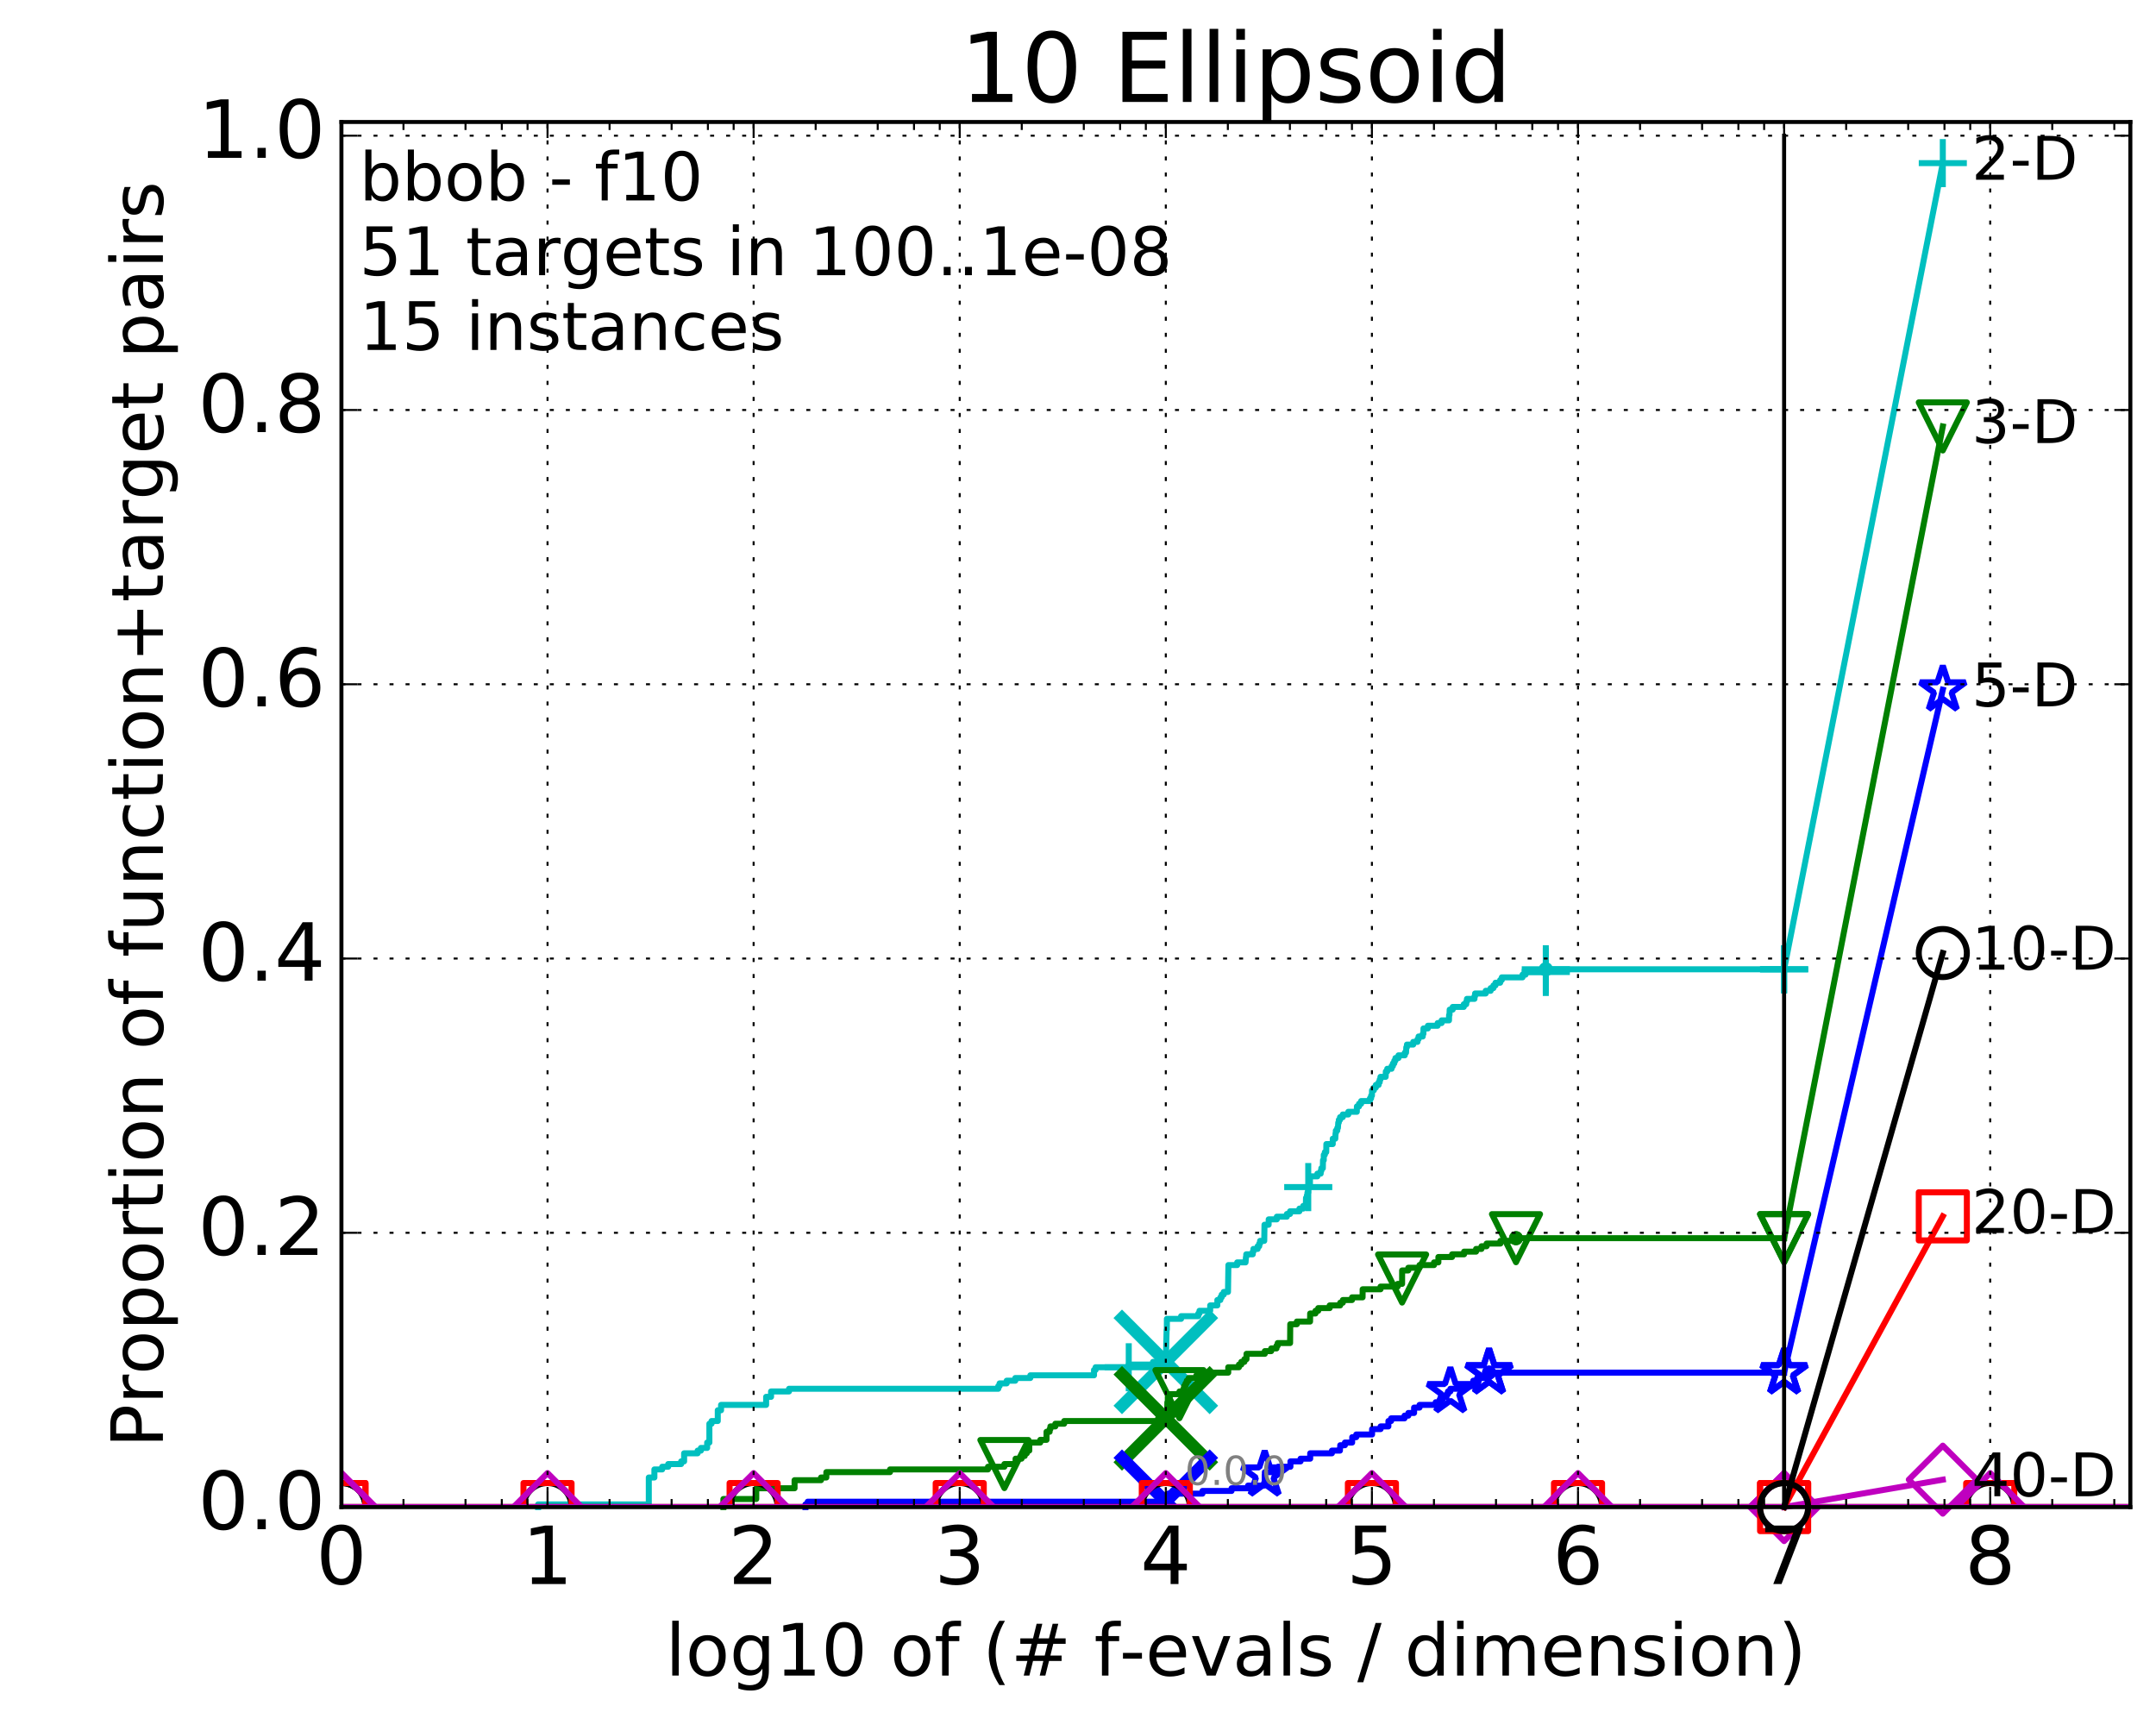<?xml version="1.0" encoding="utf-8" standalone="no"?>
<!DOCTYPE svg PUBLIC "-//W3C//DTD SVG 1.1//EN"
  "http://www.w3.org/Graphics/SVG/1.1/DTD/svg11.dtd">
<!-- Created with matplotlib (http://matplotlib.org/) -->
<svg height="432pt" version="1.1" viewBox="0 0 538 432" width="538pt" xmlns="http://www.w3.org/2000/svg" xmlns:xlink="http://www.w3.org/1999/xlink">
 <defs>
  <style type="text/css">
*{stroke-linecap:butt;stroke-linejoin:round;stroke-miterlimit:100000;}
  </style>
 </defs>
 <g id="figure_1">
  <g id="patch_1">
   <path d="M 0 432.436 
L 538.8 432.436 
L 538.8 0 
L 0 0 
z
" style="fill:#ffffff;"/>
  </g>
  <g id="axes_1">
   <g id="patch_2">
    <path d="M 85.2 376.036 
L 531.6 376.036 
L 531.6 30.436 
L 85.2 30.436 
z
" style="fill:#ffffff;"/>
   </g>
   <g id="line2d_1">
    <defs>
     <path d="M 0 1.5 
C 0.398 1.5 0.779 1.342 1.061 1.061 
C 1.342 0.779 1.5 0.398 1.5 0 
C 1.5 -0.398 1.342 -0.779 1.061 -1.061 
C 0.779 -1.342 0.398 -1.5 0 -1.5 
C -0.398 -1.5 -0.779 -1.342 -1.061 -1.061 
C -1.342 -0.779 -1.5 -0.398 -1.5 0 
C -1.5 0.398 -1.342 0.779 -1.061 1.061 
C -0.779 1.342 -0.398 1.5 0 1.5 
z
" id="m3cf6c9ec7f" style="stroke:#00bfbf;stroke-width:0.5;"/>
    </defs>
    <g>
     <use style="fill:#00bfbf;stroke:#00bfbf;stroke-width:0.5;" x="385.734" xlink:href="#m3cf6c9ec7f" y="241.849"/>
     <use style="fill:#00bfbf;stroke:#00bfbf;stroke-width:0.5;" x="385.734" xlink:href="#m3cf6c9ec7f" y="241.849"/>
    </g>
   </g>
   <g id="line2d_2">
    <path d="M 134.275 376.036 
L 134.275 375.365 
L 161.899 375.365 
L 161.899 368.656 
L 163.295 368.656 
L 163.295 366.643 
L 165.238 366.643 
L 165.238 365.972 
L 166.738 365.972 
L 166.738 365.301 
L 169.973 365.301 
L 169.973 364.63 
L 170.713 364.63 
L 170.713 362.617 
L 174.087 362.617 
L 174.087 361.947 
L 174.906 361.947 
L 174.906 361.276 
L 176.461 361.276 
L 176.461 359.934 
L 177.017 359.934 
L 177.017 355.237 
L 177.56 355.237 
L 177.56 354.566 
L 179.112 354.566 
L 179.112 351.882 
L 179.931 351.882 
L 179.931 350.541 
L 191.179 350.541 
L 191.179 348.528 
L 192.407 348.528 
L 192.407 347.186 
L 196.889 347.186 
L 196.889 346.515 
L 249.101 346.515 
L 249.101 345.844 
L 249.432 345.844 
L 249.432 345.173 
L 251.206 345.173 
L 251.206 344.502 
L 253.352 344.502 
L 253.352 343.831 
L 257.106 343.831 
L 257.106 343.16 
L 272.995 343.16 
L 272.995 341.818 
L 273.39 341.818 
L 273.39 341.147 
L 281.664 341.147 
L 281.664 340.477 
L 287.719 340.477 
L 287.719 339.806 
L 290.934 339.806 
L 291.041 334.438 
L 291.047 334.438 
L 291.116 331.754 
L 291.17 331.754 
L 291.184 329.071 
L 294.725 329.071 
L 294.725 328.4 
L 299.013 328.4 
L 299.013 327.729 
L 299.31 327.729 
L 299.31 327.058 
L 301.987 327.058 
L 301.987 325.716 
L 303.772 325.716 
L 303.772 324.374 
L 304.528 324.374 
L 304.528 323.703 
L 304.855 323.703 
L 304.855 323.032 
L 305.364 323.032 
L 305.364 322.361 
L 306.43 322.361 
L 306.531 315.652 
L 308.728 315.652 
L 308.728 314.981 
L 310.81 314.981 
L 310.913 313.639 
L 310.986 313.639 
L 310.986 312.968 
L 312.612 312.968 
L 312.612 312.297 
L 312.773 312.297 
L 312.773 311.626 
L 313.825 311.626 
L 313.825 310.955 
L 314.224 310.955 
L 314.224 310.284 
L 314.437 310.284 
L 314.437 309.613 
L 315.475 309.613 
L 315.537 305.588 
L 316.569 305.588 
L 316.585 304.246 
L 318.614 304.246 
L 318.614 303.575 
L 321.12 303.575 
L 321.12 302.904 
L 321.912 302.904 
L 321.912 302.233 
L 324.25 302.233 
L 324.25 301.562 
L 325.201 301.562 
L 325.201 300.891 
L 325.849 300.891 
L 325.899 298.878 
L 326.133 298.878 
L 326.133 298.207 
L 326.258 298.207 
L 326.258 297.537 
L 326.454 297.537 
L 326.454 296.195 
L 326.875 296.195 
L 326.882 293.511 
L 328.733 293.511 
L 328.733 292.84 
L 329.558 292.84 
L 329.558 292.169 
L 329.715 292.169 
L 329.715 291.498 
L 330.093 291.498 
L 330.135 289.485 
L 330.328 289.485 
L 330.328 288.143 
L 330.595 288.143 
L 330.595 287.472 
L 330.945 287.472 
L 330.976 285.46 
L 332.571 285.46 
L 332.571 284.118 
L 333.203 284.118 
L 333.267 282.776 
L 333.336 282.776 
L 333.336 282.105 
L 333.694 282.105 
L 333.694 281.434 
L 333.859 281.434 
L 333.947 280.092 
L 334.086 280.092 
L 334.086 279.421 
L 334.386 279.421 
L 334.386 278.75 
L 335.068 278.75 
L 335.068 278.079 
L 336.452 278.079 
L 336.452 277.408 
L 338.577 277.408 
L 338.598 276.067 
L 339.132 276.067 
L 339.132 275.396 
L 339.656 275.396 
L 339.656 274.725 
L 341.842 274.725 
L 341.842 274.054 
L 342.14 274.054 
L 342.14 273.383 
L 342.35 273.383 
L 342.369 272.041 
L 342.829 272.041 
L 342.829 271.37 
L 343.322 271.37 
L 343.322 270.699 
L 344.017 270.699 
L 344.017 270.028 
L 344.288 270.028 
L 344.288 269.357 
L 344.478 269.357 
L 344.478 268.686 
L 345.775 268.686 
L 345.814 267.344 
L 346.166 267.344 
L 346.166 266.673 
L 347.249 266.673 
L 347.249 266.002 
L 347.579 266.002 
L 347.579 265.332 
L 347.925 265.332 
L 347.925 264.661 
L 348.213 264.661 
L 348.213 263.99 
L 348.973 263.99 
L 348.973 263.319 
L 350.545 263.319 
L 350.545 262.648 
L 350.859 262.648 
L 350.92 261.306 
L 351.083 261.306 
L 351.083 260.635 
L 352.654 260.635 
L 352.654 259.964 
L 353.719 259.964 
L 353.719 259.293 
L 353.983 259.293 
L 353.983 258.622 
L 355.022 258.622 
L 355.022 257.951 
L 355.194 257.951 
L 355.208 256.609 
L 356.301 256.609 
L 356.301 255.938 
L 358.743 255.938 
L 358.743 255.267 
L 359.738 255.267 
L 359.738 254.597 
L 361.579 254.597 
L 361.598 253.255 
L 361.7 253.255 
L 361.747 251.913 
L 362.503 251.913 
L 362.503 251.242 
L 365.267 251.242 
L 365.267 250.571 
L 365.877 250.571 
L 365.877 249.9 
L 366.054 249.9 
L 366.054 249.229 
L 367.939 249.229 
L 367.939 248.558 
L 368.084 248.558 
L 368.084 247.887 
L 370.741 247.887 
L 370.741 247.216 
L 371.972 247.216 
L 371.972 246.545 
L 372.664 246.545 
L 372.664 245.874 
L 373.182 245.874 
L 373.182 245.203 
L 374.348 245.203 
L 374.348 244.532 
L 374.755 244.532 
L 374.755 243.862 
L 379.921 243.862 
L 379.921 243.191 
L 380.685 243.191 
L 380.685 242.52 
L 385.734 242.52 
L 385.734 241.849 
L 445.2 241.849 
L 445.2 241.849 
" style="fill:none;stroke:#00bfbf;stroke-linecap:square;stroke-width:1.5;"/>
   </g>
   <g id="line2d_3">
    <defs>
     <path d="M -6 0 
L 6 0 
M 0 6 
L 0 -6 
" id="m79039d34fc" style="stroke:#00bfbf;stroke-width:1.5;"/>
    </defs>
    <g>
     <use style="fill:none;stroke:#00bfbf;stroke-width:1.5;" x="281.664" xlink:href="#m79039d34fc" y="341.147"/>
     <use style="fill:none;stroke:#00bfbf;stroke-width:1.5;" x="326.454" xlink:href="#m79039d34fc" y="296.195"/>
     <use style="fill:none;stroke:#00bfbf;stroke-width:1.5;" x="385.734" xlink:href="#m79039d34fc" y="242.52"/>
     <use style="fill:none;stroke:#00bfbf;stroke-width:1.5;" x="385.734" xlink:href="#m79039d34fc" y="241.849"/>
     <use style="fill:none;stroke:#00bfbf;stroke-width:1.5;" x="445.2" xlink:href="#m79039d34fc" y="241.849"/>
    </g>
   </g>
   <g id="line2d_4"/>
   <g id="line2d_5">
    <path clip-path="url(#p04958389d2)" d="M 290.914 339.806 
" style="fill:none;stroke:#00bfbf;stroke-linecap:square;"/>
    <defs>
     <path d="M -12 12 
L 12 -12 
M -12 -12 
L 12 12 
" id="mecd4f23bb1" style="stroke:#00bfbf;stroke-width:3.0;"/>
    </defs>
    <g clip-path="url(#p04958389d2)">
     <use style="fill:#00bfbf;stroke:#00bfbf;stroke-width:3.0;" x="290.914" xlink:href="#mecd4f23bb1" y="339.806"/>
    </g>
   </g>
   <g id="line2d_6">
    <defs>
     <path d="M 0 1.5 
C 0.398 1.5 0.779 1.342 1.061 1.061 
C 1.342 0.779 1.5 0.398 1.5 0 
C 1.5 -0.398 1.342 -0.779 1.061 -1.061 
C 0.779 -1.342 0.398 -1.5 0 -1.5 
C -0.398 -1.5 -0.779 -1.342 -1.061 -1.061 
C -1.342 -0.779 -1.5 -0.398 -1.5 0 
C -1.5 0.398 -1.342 0.779 -1.061 1.061 
C -0.779 1.342 -0.398 1.5 0 1.5 
z
" id="m2df3698469" style="stroke:#008000;stroke-width:0.5;"/>
    </defs>
    <g>
     <use style="fill:#008000;stroke:#008000;stroke-width:0.5;" x="378.297" xlink:href="#m2df3698469" y="308.942"/>
     <use style="fill:#008000;stroke:#008000;stroke-width:0.5;" x="378.297" xlink:href="#m2df3698469" y="308.942"/>
    </g>
   </g>
   <g id="line2d_7">
    <path d="M 180.512 376.036 
L 180.512 374.023 
L 188.717 374.023 
L 188.717 371.34 
L 198.274 371.34 
L 198.274 369.327 
L 204.875 369.327 
L 204.875 368.656 
L 206.202 368.656 
L 206.202 367.314 
L 222.093 367.314 
L 222.093 366.643 
L 246.539 366.643 
L 246.539 365.972 
L 250.634 365.972 
L 250.634 365.301 
L 253.422 365.301 
L 253.422 363.959 
L 254.915 363.959 
L 254.915 363.288 
L 255.703 363.288 
L 255.703 362.617 
L 256.23 362.617 
L 256.23 361.947 
L 256.844 361.947 
L 256.844 359.934 
L 259.588 359.934 
L 259.588 359.263 
L 261.146 359.263 
L 261.146 357.25 
L 261.922 357.25 
L 261.922 356.579 
L 262.112 356.579 
L 262.112 355.908 
L 263.343 355.908 
L 263.343 355.237 
L 265.553 355.237 
L 265.553 354.566 
L 289 354.566 
L 289 353.895 
L 291.143 353.895 
L 291.143 352.553 
L 291.264 352.553 
L 291.295 349.87 
L 291.412 349.87 
L 291.412 348.528 
L 291.917 348.528 
L 291.917 347.857 
L 294.32 347.857 
L 294.32 347.186 
L 295.31 347.186 
L 295.31 346.515 
L 295.473 346.515 
L 295.473 345.844 
L 295.826 345.844 
L 295.826 345.173 
L 296.142 345.173 
L 296.142 344.502 
L 296.619 344.502 
L 296.619 343.831 
L 298.531 343.831 
L 298.531 343.16 
L 299.417 343.16 
L 299.417 342.489 
L 306.493 342.489 
L 306.493 341.147 
L 309.162 341.147 
L 309.162 340.477 
L 309.745 340.477 
L 309.745 339.806 
L 310.527 339.806 
L 310.527 339.135 
L 311.049 339.135 
L 311.049 337.793 
L 315.619 337.793 
L 315.619 337.122 
L 317.212 337.122 
L 317.212 336.451 
L 318.531 336.451 
L 318.531 335.78 
L 318.828 335.78 
L 318.828 335.109 
L 321.926 335.109 
L 321.965 330.412 
L 323.615 330.412 
L 323.615 329.742 
L 326.907 329.742 
L 326.932 327.729 
L 328.262 327.729 
L 328.262 327.058 
L 328.948 327.058 
L 328.948 326.387 
L 331.806 326.387 
L 331.806 325.716 
L 334.427 325.716 
L 334.427 325.045 
L 335.087 325.045 
L 335.087 324.374 
L 337.383 324.374 
L 337.383 323.703 
L 340.015 323.703 
L 340.029 321.69 
L 344.493 321.69 
L 344.493 321.019 
L 348.78 321.019 
L 348.78 320.348 
L 349.874 320.348 
L 349.883 316.994 
L 351.422 316.994 
L 351.422 316.323 
L 354.215 316.323 
L 354.215 315.652 
L 357.842 315.652 
L 357.842 314.981 
L 358.931 314.981 
L 358.931 313.639 
L 362.348 313.639 
L 362.348 312.968 
L 365.348 312.968 
L 365.348 312.297 
L 368.333 312.297 
L 368.333 311.626 
L 369.686 311.626 
L 369.686 310.955 
L 370.963 310.955 
L 370.963 310.284 
L 374.404 310.284 
L 374.404 309.613 
L 378.297 309.613 
L 378.297 308.942 
L 445.2 308.942 
L 445.2 308.942 
" style="fill:none;stroke:#008000;stroke-linecap:square;stroke-width:1.5;"/>
   </g>
   <g id="line2d_8">
    <defs>
     <path d="M -0 6 
L 6 -6 
L -6 -6 
z
" id="m91440cbb73" style="stroke:#008000;stroke-linejoin:miter;stroke-width:1.5;"/>
    </defs>
    <g>
     <use style="fill:none;stroke:#008000;stroke-linejoin:miter;stroke-width:1.5;" x="250.634" xlink:href="#m91440cbb73" y="365.301"/>
     <use style="fill:none;stroke:#008000;stroke-linejoin:miter;stroke-width:1.5;" x="294.32" xlink:href="#m91440cbb73" y="347.857"/>
     <use style="fill:none;stroke:#008000;stroke-linejoin:miter;stroke-width:1.5;" x="349.874" xlink:href="#m91440cbb73" y="319.007"/>
     <use style="fill:none;stroke:#008000;stroke-linejoin:miter;stroke-width:1.5;" x="378.297" xlink:href="#m91440cbb73" y="308.942"/>
     <use style="fill:none;stroke:#008000;stroke-linejoin:miter;stroke-width:1.5;" x="445.2" xlink:href="#m91440cbb73" y="308.942"/>
    </g>
   </g>
   <g id="line2d_9"/>
   <g id="line2d_10">
    <path clip-path="url(#p04958389d2)" d="M 290.914 353.895 
" style="fill:none;stroke:#008000;stroke-linecap:square;"/>
    <defs>
     <path d="M -12 12 
L 12 -12 
M -12 -12 
L 12 12 
" id="m928b285182" style="stroke:#008000;stroke-width:3.0;"/>
    </defs>
    <g clip-path="url(#p04958389d2)">
     <use style="fill:#008000;stroke:#008000;stroke-width:3.0;" x="290.914" xlink:href="#m928b285182" y="353.895"/>
    </g>
   </g>
   <g id="line2d_11">
    <defs>
     <path d="M 0 1.5 
C 0.398 1.5 0.779 1.342 1.061 1.061 
C 1.342 0.779 1.5 0.398 1.5 0 
C 1.5 -0.398 1.342 -0.779 1.061 -1.061 
C 0.779 -1.342 0.398 -1.5 0 -1.5 
C -0.398 -1.5 -0.779 -1.342 -1.061 -1.061 
C -1.342 -0.779 -1.5 -0.398 -1.5 0 
C -1.5 0.398 -1.342 0.779 -1.061 1.061 
C -0.779 1.342 -0.398 1.5 0 1.5 
z
" id="m0c520ebece" style="stroke:#0000ff;stroke-width:0.5;"/>
    </defs>
    <g>
     <use style="fill:#0000ff;stroke:#0000ff;stroke-width:0.5;" x="371.576" xlink:href="#m0c520ebece" y="342.489"/>
     <use style="fill:#0000ff;stroke:#0000ff;stroke-width:0.5;" x="371.576" xlink:href="#m0c520ebece" y="342.489"/>
    </g>
   </g>
   <g id="line2d_12">
    <path d="M 200.986 376.036 
L 200.986 375.365 
L 201.555 375.365 
L 201.555 374.694 
L 291.319 374.694 
L 291.319 373.352 
L 291.442 373.352 
L 291.442 372.682 
L 300.054 372.682 
L 300.054 372.011 
L 307.317 372.011 
L 307.317 371.34 
L 311.43 371.34 
L 311.43 370.669 
L 315.43 370.669 
L 315.43 369.998 
L 315.584 369.998 
L 315.584 369.327 
L 315.588 369.327 
L 315.588 367.985 
L 315.629 367.985 
L 315.629 367.314 
L 318.217 367.314 
L 318.217 366.643 
L 318.931 366.643 
L 318.931 365.972 
L 322.011 365.972 
L 322.011 364.63 
L 324.536 364.63 
L 324.536 363.959 
L 326.941 363.959 
L 326.941 363.288 
L 326.943 363.288 
L 326.943 362.617 
L 332.359 362.617 
L 332.359 361.947 
L 334.367 361.947 
L 334.367 361.276 
L 334.435 361.276 
L 334.435 360.605 
L 335.604 360.605 
L 335.604 359.934 
L 337.41 359.934 
L 337.41 359.263 
L 337.426 359.263 
L 337.426 358.592 
L 338.436 358.592 
L 338.436 357.921 
L 342.384 357.921 
L 342.384 356.579 
L 344.509 356.579 
L 344.509 355.908 
L 346.449 355.908 
L 346.449 355.237 
L 346.46 355.237 
L 346.46 354.566 
L 347.139 354.566 
L 347.139 353.895 
L 350.48 353.895 
L 350.48 353.224 
L 351.435 353.224 
L 351.435 352.553 
L 352.866 352.553 
L 352.866 351.212 
L 354.226 351.212 
L 354.226 350.541 
L 358.262 350.541 
L 358.262 349.87 
L 359.331 349.87 
L 359.331 349.199 
L 359.972 349.199 
L 359.972 348.528 
L 360.964 348.528 
L 360.964 347.857 
L 361.327 347.857 
L 361.327 347.186 
L 361.914 347.186 
L 361.914 346.515 
L 364.542 346.515 
L 364.542 345.844 
L 367.63 345.844 
L 367.63 344.502 
L 368.596 344.502 
L 368.596 343.831 
L 371.576 343.831 
L 371.576 342.489 
L 445.2 342.489 
" style="fill:none;stroke:#0000ff;stroke-linecap:square;stroke-width:1.5;"/>
   </g>
   <g id="line2d_13">
    <defs>
     <path d="M 0 -6 
L -1.347 -1.854 
L -5.706 -1.854 
L -2.18 0.708 
L -3.527 4.854 
L -0 2.292 
L 3.527 4.854 
L 2.18 0.708 
L 5.706 -1.854 
L 1.347 -1.854 
z
" id="m5e14be44ce" style="stroke:#0000ff;stroke-linejoin:bevel;stroke-width:1.5;"/>
    </defs>
    <g>
     <use style="fill:none;stroke:#0000ff;stroke-linejoin:bevel;stroke-width:1.5;" x="315.588" xlink:href="#m5e14be44ce" y="367.985"/>
     <use style="fill:none;stroke:#0000ff;stroke-linejoin:bevel;stroke-width:1.5;" x="361.914" xlink:href="#m5e14be44ce" y="347.186"/>
     <use style="fill:none;stroke:#0000ff;stroke-linejoin:bevel;stroke-width:1.5;" x="371.576" xlink:href="#m5e14be44ce" y="342.489"/>
     <use style="fill:none;stroke:#0000ff;stroke-linejoin:bevel;stroke-width:1.5;" x="371.576" xlink:href="#m5e14be44ce" y="342.489"/>
     <use style="fill:none;stroke:#0000ff;stroke-linejoin:bevel;stroke-width:1.5;" x="445.2" xlink:href="#m5e14be44ce" y="342.489"/>
    </g>
   </g>
   <g id="line2d_14"/>
   <g id="line2d_15">
    <path clip-path="url(#p04958389d2)" d="M 290.914 374.694 
" style="fill:none;stroke:#0000ff;stroke-linecap:square;"/>
    <defs>
     <path d="M -12 12 
L 12 -12 
M -12 -12 
L 12 12 
" id="mff5a305ee0" style="stroke:#0000ff;stroke-width:3.0;"/>
    </defs>
    <g clip-path="url(#p04958389d2)">
     <use style="fill:#0000ff;stroke:#0000ff;stroke-width:3.0;" x="290.914" xlink:href="#mff5a305ee0" y="374.694"/>
    </g>
   </g>
   <g id="line2d_16">
    <path clip-path="url(#p04958389d2)" d="M 85.2 376.036 
L 85.2 376.036 
L 85.2 376.036 
L 85.2 376.036 
L 531.6 376.036 
" style="fill:none;stroke:#000000;stroke-linecap:square;stroke-width:1.5;"/>
   </g>
   <g id="line2d_17">
    <defs>
     <path d="M 0 6 
C 1.591 6 3.117 5.368 4.243 4.243 
C 5.368 3.117 6 1.591 6 0 
C 6 -1.591 5.368 -3.117 4.243 -4.243 
C 3.117 -5.368 1.591 -6 0 -6 
C -1.591 -6 -3.117 -5.368 -4.243 -4.243 
C -5.368 -3.117 -6 -1.591 -6 0 
C -6 1.591 -5.368 3.117 -4.243 4.243 
C -3.117 5.368 -1.591 6 0 6 
z
" id="m17e60a0770" style="stroke:#000000;stroke-width:1.5;"/>
    </defs>
    <g clip-path="url(#p04958389d2)">
     <use style="fill:none;stroke:#000000;stroke-width:1.5;" x="85.2" xlink:href="#m17e60a0770" y="376.036"/>
     <use style="fill:none;stroke:#000000;stroke-width:1.5;" x="85.2" xlink:href="#m17e60a0770" y="376.036"/>
     <use style="fill:none;stroke:#000000;stroke-width:1.5;" x="136.629" xlink:href="#m17e60a0770" y="376.036"/>
     <use style="fill:none;stroke:#000000;stroke-width:1.5;" x="188.057" xlink:href="#m17e60a0770" y="376.036"/>
     <use style="fill:none;stroke:#000000;stroke-width:1.5;" x="239.486" xlink:href="#m17e60a0770" y="376.036"/>
     <use style="fill:none;stroke:#000000;stroke-width:1.5;" x="290.914" xlink:href="#m17e60a0770" y="376.036"/>
     <use style="fill:none;stroke:#000000;stroke-width:1.5;" x="342.343" xlink:href="#m17e60a0770" y="376.036"/>
     <use style="fill:none;stroke:#000000;stroke-width:1.5;" x="393.771" xlink:href="#m17e60a0770" y="376.036"/>
     <use style="fill:none;stroke:#000000;stroke-width:1.5;" x="445.2" xlink:href="#m17e60a0770" y="376.036"/>
     <use style="fill:none;stroke:#000000;stroke-width:1.5;" x="496.629" xlink:href="#m17e60a0770" y="376.036"/>
    </g>
   </g>
   <g id="line2d_18"/>
   <g id="line2d_19">
    <path clip-path="url(#p04958389d2)" d="M 85.2 376.036 
L 85.2 376.036 
L 85.2 376.036 
L 85.2 376.036 
L 531.6 376.036 
" style="fill:none;stroke:#ff0000;stroke-linecap:square;stroke-width:1.5;"/>
   </g>
   <g id="line2d_20">
    <defs>
     <path d="M -6 6 
L 6 6 
L 6 -6 
L -6 -6 
z
" id="m062588e6b0" style="stroke:#ff0000;stroke-linejoin:miter;stroke-width:1.5;"/>
    </defs>
    <g clip-path="url(#p04958389d2)">
     <use style="fill:none;stroke:#ff0000;stroke-linejoin:miter;stroke-width:1.5;" x="85.2" xlink:href="#m062588e6b0" y="376.036"/>
     <use style="fill:none;stroke:#ff0000;stroke-linejoin:miter;stroke-width:1.5;" x="85.2" xlink:href="#m062588e6b0" y="376.036"/>
     <use style="fill:none;stroke:#ff0000;stroke-linejoin:miter;stroke-width:1.5;" x="136.629" xlink:href="#m062588e6b0" y="376.036"/>
     <use style="fill:none;stroke:#ff0000;stroke-linejoin:miter;stroke-width:1.5;" x="188.057" xlink:href="#m062588e6b0" y="376.036"/>
     <use style="fill:none;stroke:#ff0000;stroke-linejoin:miter;stroke-width:1.5;" x="239.486" xlink:href="#m062588e6b0" y="376.036"/>
     <use style="fill:none;stroke:#ff0000;stroke-linejoin:miter;stroke-width:1.5;" x="290.914" xlink:href="#m062588e6b0" y="376.036"/>
     <use style="fill:none;stroke:#ff0000;stroke-linejoin:miter;stroke-width:1.5;" x="342.343" xlink:href="#m062588e6b0" y="376.036"/>
     <use style="fill:none;stroke:#ff0000;stroke-linejoin:miter;stroke-width:1.5;" x="393.771" xlink:href="#m062588e6b0" y="376.036"/>
     <use style="fill:none;stroke:#ff0000;stroke-linejoin:miter;stroke-width:1.5;" x="445.2" xlink:href="#m062588e6b0" y="376.036"/>
     <use style="fill:none;stroke:#ff0000;stroke-linejoin:miter;stroke-width:1.5;" x="496.629" xlink:href="#m062588e6b0" y="376.036"/>
    </g>
   </g>
   <g id="line2d_21"/>
   <g id="line2d_22">
    <path clip-path="url(#p04958389d2)" d="M 85.2 376.036 
L 85.2 376.036 
L 85.2 376.036 
L 85.2 376.036 
L 531.6 376.036 
" style="fill:none;stroke:#bf00bf;stroke-linecap:square;stroke-width:1.5;"/>
   </g>
   <g id="line2d_23">
    <defs>
     <path d="M -0 8.485 
L 8.485 0 
L 0 -8.485 
L -8.485 -0 
z
" id="m3481cf526b" style="stroke:#bf00bf;stroke-linejoin:miter;stroke-width:1.5;"/>
    </defs>
    <g clip-path="url(#p04958389d2)">
     <use style="fill:none;stroke:#bf00bf;stroke-linejoin:miter;stroke-width:1.5;" x="85.2" xlink:href="#m3481cf526b" y="376.036"/>
     <use style="fill:none;stroke:#bf00bf;stroke-linejoin:miter;stroke-width:1.5;" x="85.2" xlink:href="#m3481cf526b" y="376.036"/>
     <use style="fill:none;stroke:#bf00bf;stroke-linejoin:miter;stroke-width:1.5;" x="136.629" xlink:href="#m3481cf526b" y="376.036"/>
     <use style="fill:none;stroke:#bf00bf;stroke-linejoin:miter;stroke-width:1.5;" x="188.057" xlink:href="#m3481cf526b" y="376.036"/>
     <use style="fill:none;stroke:#bf00bf;stroke-linejoin:miter;stroke-width:1.5;" x="239.486" xlink:href="#m3481cf526b" y="376.036"/>
     <use style="fill:none;stroke:#bf00bf;stroke-linejoin:miter;stroke-width:1.5;" x="290.914" xlink:href="#m3481cf526b" y="376.036"/>
     <use style="fill:none;stroke:#bf00bf;stroke-linejoin:miter;stroke-width:1.5;" x="342.343" xlink:href="#m3481cf526b" y="376.036"/>
     <use style="fill:none;stroke:#bf00bf;stroke-linejoin:miter;stroke-width:1.5;" x="393.771" xlink:href="#m3481cf526b" y="376.036"/>
     <use style="fill:none;stroke:#bf00bf;stroke-linejoin:miter;stroke-width:1.5;" x="445.2" xlink:href="#m3481cf526b" y="376.036"/>
     <use style="fill:none;stroke:#bf00bf;stroke-linejoin:miter;stroke-width:1.5;" x="496.629" xlink:href="#m3481cf526b" y="376.036"/>
    </g>
   </g>
   <g id="line2d_24"/>
   <g id="line2d_25">
    <path d="M 445.2 376.036 
L 484.8 369.193 
" style="fill:none;stroke:#bf00bf;stroke-linecap:square;stroke-width:1.5;"/>
    <g>
     <use style="fill:none;stroke:#bf00bf;stroke-linejoin:miter;stroke-width:1.5;" x="445.2" xlink:href="#m3481cf526b" y="376.036"/>
     <use style="fill:none;stroke:#bf00bf;stroke-linejoin:miter;stroke-width:1.5;" x="484.8" xlink:href="#m3481cf526b" y="369.193"/>
    </g>
   </g>
   <g id="line2d_26">
    <path d="M 445.2 376.036 
L 484.8 303.494 
" style="fill:none;stroke:#ff0000;stroke-linecap:square;stroke-width:1.5;"/>
    <g>
     <use style="fill:none;stroke:#ff0000;stroke-linejoin:miter;stroke-width:1.5;" x="445.2" xlink:href="#m062588e6b0" y="376.036"/>
     <use style="fill:none;stroke:#ff0000;stroke-linejoin:miter;stroke-width:1.5;" x="484.8" xlink:href="#m062588e6b0" y="303.494"/>
    </g>
   </g>
   <g id="line2d_27">
    <path d="M 445.2 376.036 
L 484.8 237.796 
" style="fill:none;stroke:#000000;stroke-linecap:square;stroke-width:1.5;"/>
    <g>
     <use style="fill:none;stroke:#000000;stroke-width:1.5;" x="445.2" xlink:href="#m17e60a0770" y="376.036"/>
     <use style="fill:none;stroke:#000000;stroke-width:1.5;" x="484.8" xlink:href="#m17e60a0770" y="237.796"/>
    </g>
   </g>
   <g id="line2d_28">
    <path d="M 445.2 342.489 
L 484.8 172.098 
" style="fill:none;stroke:#0000ff;stroke-linecap:square;stroke-width:1.5;"/>
    <g>
     <use style="fill:none;stroke:#0000ff;stroke-linejoin:bevel;stroke-width:1.5;" x="445.2" xlink:href="#m5e14be44ce" y="342.489"/>
     <use style="fill:none;stroke:#0000ff;stroke-linejoin:bevel;stroke-width:1.5;" x="484.8" xlink:href="#m5e14be44ce" y="172.098"/>
    </g>
   </g>
   <g id="line2d_29">
    <path d="M 445.2 308.942 
L 484.8 106.4 
" style="fill:none;stroke:#008000;stroke-linecap:square;stroke-width:1.5;"/>
    <g>
     <use style="fill:none;stroke:#008000;stroke-linejoin:miter;stroke-width:1.5;" x="445.2" xlink:href="#m91440cbb73" y="308.942"/>
     <use style="fill:none;stroke:#008000;stroke-linejoin:miter;stroke-width:1.5;" x="484.8" xlink:href="#m91440cbb73" y="106.4"/>
    </g>
   </g>
   <g id="line2d_30">
    <path d="M 445.2 241.849 
L 484.8 40.702 
" style="fill:none;stroke:#00bfbf;stroke-linecap:square;stroke-width:1.5;"/>
    <g>
     <use style="fill:none;stroke:#00bfbf;stroke-width:1.5;" x="445.2" xlink:href="#m79039d34fc" y="241.849"/>
     <use style="fill:none;stroke:#00bfbf;stroke-width:1.5;" x="484.8" xlink:href="#m79039d34fc" y="40.702"/>
    </g>
   </g>
   <g id="line2d_31">
    <path d="M 445.2 376.036 
L 445.2 33.858 
" style="fill:none;stroke:#000000;stroke-linecap:square;"/>
   </g>
   <g id="patch_3">
    <path d="M 85.2 30.436 
L 531.6 30.436 
" style="fill:none;stroke:#000000;stroke-linecap:square;stroke-linejoin:miter;"/>
   </g>
   <g id="patch_4">
    <path d="M 531.6 376.036 
L 531.6 30.436 
" style="fill:none;stroke:#000000;stroke-linecap:square;stroke-linejoin:miter;"/>
   </g>
   <g id="patch_5">
    <path d="M 85.2 376.036 
L 531.6 376.036 
" style="fill:none;stroke:#000000;stroke-linecap:square;stroke-linejoin:miter;"/>
   </g>
   <g id="patch_6">
    <path d="M 85.2 376.036 
L 85.2 30.436 
" style="fill:none;stroke:#000000;stroke-linecap:square;stroke-linejoin:miter;"/>
   </g>
   <g id="matplotlib.axis_1">
    <g id="xtick_1">
     <g id="line2d_32">
      <path clip-path="url(#p04958389d2)" d="M 85.2 376.036 
L 85.2 30.436 
" style="fill:none;stroke:#000000;stroke-dasharray:1,3;stroke-dashoffset:0.0;stroke-width:0.5;"/>
     </g>
     <g id="line2d_33">
      <defs>
       <path d="M 0 0 
L 0 -4 
" id="m6d6af7eab1" style="stroke:#000000;stroke-width:0.5;"/>
      </defs>
      <g>
       <use style="stroke:#000000;stroke-width:0.5;" x="85.2" xlink:href="#m6d6af7eab1" y="376.036"/>
      </g>
     </g>
     <g id="line2d_34">
      <defs>
       <path d="M 0 0 
L 0 4 
" id="mb31568f2cc" style="stroke:#000000;stroke-width:0.5;"/>
      </defs>
      <g>
       <use style="stroke:#000000;stroke-width:0.5;" x="85.2" xlink:href="#mb31568f2cc" y="30.436"/>
      </g>
     </g>
     <g id="text_1">
      <!-- 0 -->
      <defs>
       <path d="M 31.781 66.406 
Q 24.172 66.406 20.328 58.906 
Q 16.5 51.422 16.5 36.375 
Q 16.5 21.391 20.328 13.891 
Q 24.172 6.391 31.781 6.391 
Q 39.453 6.391 43.281 13.891 
Q 47.125 21.391 47.125 36.375 
Q 47.125 51.422 43.281 58.906 
Q 39.453 66.406 31.781 66.406 
M 31.781 74.219 
Q 44.047 74.219 50.516 64.516 
Q 56.984 54.828 56.984 36.375 
Q 56.984 17.969 50.516 8.266 
Q 44.047 -1.422 31.781 -1.422 
Q 19.531 -1.422 13.062 8.266 
Q 6.594 17.969 6.594 36.375 
Q 6.594 54.828 13.062 64.516 
Q 19.531 74.219 31.781 74.219 
" id="BitstreamVeraSans-Roman-30"/>
      </defs>
      <g transform="translate(78.838 395.233)scale(0.2 -0.2)">
       <use xlink:href="#BitstreamVeraSans-Roman-30"/>
      </g>
     </g>
    </g>
    <g id="xtick_2">
     <g id="line2d_35">
      <path clip-path="url(#p04958389d2)" d="M 136.629 376.036 
L 136.629 30.436 
" style="fill:none;stroke:#000000;stroke-dasharray:1,3;stroke-dashoffset:0.0;stroke-width:0.5;"/>
     </g>
     <g id="line2d_36">
      <g>
       <use style="stroke:#000000;stroke-width:0.5;" x="136.629" xlink:href="#m6d6af7eab1" y="376.036"/>
      </g>
     </g>
     <g id="line2d_37">
      <g>
       <use style="stroke:#000000;stroke-width:0.5;" x="136.629" xlink:href="#mb31568f2cc" y="30.436"/>
      </g>
     </g>
     <g id="text_2">
      <!-- 1 -->
      <defs>
       <path d="M 12.406 8.297 
L 28.516 8.297 
L 28.516 63.922 
L 10.984 60.406 
L 10.984 69.391 
L 28.422 72.906 
L 38.281 72.906 
L 38.281 8.297 
L 54.391 8.297 
L 54.391 0 
L 12.406 0 
z
" id="BitstreamVeraSans-Roman-31"/>
      </defs>
      <g transform="translate(130.266 395.233)scale(0.2 -0.2)">
       <use xlink:href="#BitstreamVeraSans-Roman-31"/>
      </g>
     </g>
    </g>
    <g id="xtick_3">
     <g id="line2d_38">
      <path clip-path="url(#p04958389d2)" d="M 188.057 376.036 
L 188.057 30.436 
" style="fill:none;stroke:#000000;stroke-dasharray:1,3;stroke-dashoffset:0.0;stroke-width:0.5;"/>
     </g>
     <g id="line2d_39">
      <g>
       <use style="stroke:#000000;stroke-width:0.5;" x="188.057" xlink:href="#m6d6af7eab1" y="376.036"/>
      </g>
     </g>
     <g id="line2d_40">
      <g>
       <use style="stroke:#000000;stroke-width:0.5;" x="188.057" xlink:href="#mb31568f2cc" y="30.436"/>
      </g>
     </g>
     <g id="text_3">
      <!-- 2 -->
      <defs>
       <path d="M 19.188 8.297 
L 53.609 8.297 
L 53.609 0 
L 7.328 0 
L 7.328 8.297 
Q 12.938 14.109 22.625 23.891 
Q 32.328 33.688 34.812 36.531 
Q 39.547 41.844 41.422 45.531 
Q 43.312 49.219 43.312 52.781 
Q 43.312 58.594 39.234 62.25 
Q 35.156 65.922 28.609 65.922 
Q 23.969 65.922 18.812 64.312 
Q 13.672 62.703 7.812 59.422 
L 7.812 69.391 
Q 13.766 71.781 18.938 73 
Q 24.125 74.219 28.422 74.219 
Q 39.75 74.219 46.484 68.547 
Q 53.219 62.891 53.219 53.422 
Q 53.219 48.922 51.531 44.891 
Q 49.859 40.875 45.406 35.406 
Q 44.188 33.984 37.641 27.219 
Q 31.109 20.453 19.188 8.297 
" id="BitstreamVeraSans-Roman-32"/>
      </defs>
      <g transform="translate(181.695 395.233)scale(0.2 -0.2)">
       <use xlink:href="#BitstreamVeraSans-Roman-32"/>
      </g>
     </g>
    </g>
    <g id="xtick_4">
     <g id="line2d_41">
      <path clip-path="url(#p04958389d2)" d="M 239.486 376.036 
L 239.486 30.436 
" style="fill:none;stroke:#000000;stroke-dasharray:1,3;stroke-dashoffset:0.0;stroke-width:0.5;"/>
     </g>
     <g id="line2d_42">
      <g>
       <use style="stroke:#000000;stroke-width:0.5;" x="239.486" xlink:href="#m6d6af7eab1" y="376.036"/>
      </g>
     </g>
     <g id="line2d_43">
      <g>
       <use style="stroke:#000000;stroke-width:0.5;" x="239.486" xlink:href="#mb31568f2cc" y="30.436"/>
      </g>
     </g>
     <g id="text_4">
      <!-- 3 -->
      <defs>
       <path d="M 40.578 39.312 
Q 47.656 37.797 51.625 33 
Q 55.609 28.219 55.609 21.188 
Q 55.609 10.406 48.188 4.484 
Q 40.766 -1.422 27.094 -1.422 
Q 22.516 -1.422 17.656 -0.516 
Q 12.797 0.391 7.625 2.203 
L 7.625 11.719 
Q 11.719 9.328 16.594 8.109 
Q 21.484 6.891 26.812 6.891 
Q 36.078 6.891 40.938 10.547 
Q 45.797 14.203 45.797 21.188 
Q 45.797 27.641 41.281 31.266 
Q 36.766 34.906 28.719 34.906 
L 20.219 34.906 
L 20.219 43.016 
L 29.109 43.016 
Q 36.375 43.016 40.234 45.922 
Q 44.094 48.828 44.094 54.297 
Q 44.094 59.906 40.109 62.906 
Q 36.141 65.922 28.719 65.922 
Q 24.656 65.922 20.016 65.031 
Q 15.375 64.156 9.812 62.312 
L 9.812 71.094 
Q 15.438 72.656 20.344 73.438 
Q 25.25 74.219 29.594 74.219 
Q 40.828 74.219 47.359 69.109 
Q 53.906 64.016 53.906 55.328 
Q 53.906 49.266 50.438 45.094 
Q 46.969 40.922 40.578 39.312 
" id="BitstreamVeraSans-Roman-33"/>
      </defs>
      <g transform="translate(233.123 395.233)scale(0.2 -0.2)">
       <use xlink:href="#BitstreamVeraSans-Roman-33"/>
      </g>
     </g>
    </g>
    <g id="xtick_5">
     <g id="line2d_44">
      <path clip-path="url(#p04958389d2)" d="M 290.914 376.036 
L 290.914 30.436 
" style="fill:none;stroke:#000000;stroke-dasharray:1,3;stroke-dashoffset:0.0;stroke-width:0.5;"/>
     </g>
     <g id="line2d_45">
      <g>
       <use style="stroke:#000000;stroke-width:0.5;" x="290.914" xlink:href="#m6d6af7eab1" y="376.036"/>
      </g>
     </g>
     <g id="line2d_46">
      <g>
       <use style="stroke:#000000;stroke-width:0.5;" x="290.914" xlink:href="#mb31568f2cc" y="30.436"/>
      </g>
     </g>
     <g id="text_5">
      <!-- 4 -->
      <defs>
       <path d="M 37.797 64.312 
L 12.891 25.391 
L 37.797 25.391 
z
M 35.203 72.906 
L 47.609 72.906 
L 47.609 25.391 
L 58.016 25.391 
L 58.016 17.188 
L 47.609 17.188 
L 47.609 0 
L 37.797 0 
L 37.797 17.188 
L 4.891 17.188 
L 4.891 26.703 
z
" id="BitstreamVeraSans-Roman-34"/>
      </defs>
      <g transform="translate(284.552 395.233)scale(0.2 -0.2)">
       <use xlink:href="#BitstreamVeraSans-Roman-34"/>
      </g>
     </g>
    </g>
    <g id="xtick_6">
     <g id="line2d_47">
      <path clip-path="url(#p04958389d2)" d="M 342.343 376.036 
L 342.343 30.436 
" style="fill:none;stroke:#000000;stroke-dasharray:1,3;stroke-dashoffset:0.0;stroke-width:0.5;"/>
     </g>
     <g id="line2d_48">
      <g>
       <use style="stroke:#000000;stroke-width:0.5;" x="342.343" xlink:href="#m6d6af7eab1" y="376.036"/>
      </g>
     </g>
     <g id="line2d_49">
      <g>
       <use style="stroke:#000000;stroke-width:0.5;" x="342.343" xlink:href="#mb31568f2cc" y="30.436"/>
      </g>
     </g>
     <g id="text_6">
      <!-- 5 -->
      <defs>
       <path d="M 10.797 72.906 
L 49.516 72.906 
L 49.516 64.594 
L 19.828 64.594 
L 19.828 46.734 
Q 21.969 47.469 24.109 47.828 
Q 26.266 48.188 28.422 48.188 
Q 40.625 48.188 47.75 41.5 
Q 54.891 34.812 54.891 23.391 
Q 54.891 11.625 47.562 5.094 
Q 40.234 -1.422 26.906 -1.422 
Q 22.312 -1.422 17.547 -0.641 
Q 12.797 0.141 7.719 1.703 
L 7.719 11.625 
Q 12.109 9.234 16.797 8.062 
Q 21.484 6.891 26.703 6.891 
Q 35.156 6.891 40.078 11.328 
Q 45.016 15.766 45.016 23.391 
Q 45.016 31 40.078 35.438 
Q 35.156 39.891 26.703 39.891 
Q 22.75 39.891 18.812 39.016 
Q 14.891 38.141 10.797 36.281 
z
" id="BitstreamVeraSans-Roman-35"/>
      </defs>
      <g transform="translate(335.98 395.233)scale(0.2 -0.2)">
       <use xlink:href="#BitstreamVeraSans-Roman-35"/>
      </g>
     </g>
    </g>
    <g id="xtick_7">
     <g id="line2d_50">
      <path clip-path="url(#p04958389d2)" d="M 393.771 376.036 
L 393.771 30.436 
" style="fill:none;stroke:#000000;stroke-dasharray:1,3;stroke-dashoffset:0.0;stroke-width:0.5;"/>
     </g>
     <g id="line2d_51">
      <g>
       <use style="stroke:#000000;stroke-width:0.5;" x="393.771" xlink:href="#m6d6af7eab1" y="376.036"/>
      </g>
     </g>
     <g id="line2d_52">
      <g>
       <use style="stroke:#000000;stroke-width:0.5;" x="393.771" xlink:href="#mb31568f2cc" y="30.436"/>
      </g>
     </g>
     <g id="text_7">
      <!-- 6 -->
      <defs>
       <path d="M 33.016 40.375 
Q 26.375 40.375 22.484 35.828 
Q 18.609 31.297 18.609 23.391 
Q 18.609 15.531 22.484 10.953 
Q 26.375 6.391 33.016 6.391 
Q 39.656 6.391 43.531 10.953 
Q 47.406 15.531 47.406 23.391 
Q 47.406 31.297 43.531 35.828 
Q 39.656 40.375 33.016 40.375 
M 52.594 71.297 
L 52.594 62.312 
Q 48.875 64.062 45.094 64.984 
Q 41.312 65.922 37.594 65.922 
Q 27.828 65.922 22.672 59.328 
Q 17.531 52.734 16.797 39.406 
Q 19.672 43.656 24.016 45.922 
Q 28.375 48.188 33.594 48.188 
Q 44.578 48.188 50.953 41.516 
Q 57.328 34.859 57.328 23.391 
Q 57.328 12.156 50.688 5.359 
Q 44.047 -1.422 33.016 -1.422 
Q 20.359 -1.422 13.672 8.266 
Q 6.984 17.969 6.984 36.375 
Q 6.984 53.656 15.188 63.938 
Q 23.391 74.219 37.203 74.219 
Q 40.922 74.219 44.703 73.484 
Q 48.484 72.75 52.594 71.297 
" id="BitstreamVeraSans-Roman-36"/>
      </defs>
      <g transform="translate(387.409 395.233)scale(0.2 -0.2)">
       <use xlink:href="#BitstreamVeraSans-Roman-36"/>
      </g>
     </g>
    </g>
    <g id="xtick_8">
     <g id="line2d_53">
      <path clip-path="url(#p04958389d2)" d="M 445.2 376.036 
L 445.2 30.436 
" style="fill:none;stroke:#000000;stroke-dasharray:1,3;stroke-dashoffset:0.0;stroke-width:0.5;"/>
     </g>
     <g id="line2d_54">
      <g>
       <use style="stroke:#000000;stroke-width:0.5;" x="445.2" xlink:href="#m6d6af7eab1" y="376.036"/>
      </g>
     </g>
     <g id="line2d_55">
      <g>
       <use style="stroke:#000000;stroke-width:0.5;" x="445.2" xlink:href="#mb31568f2cc" y="30.436"/>
      </g>
     </g>
     <g id="text_8">
      <!-- 7 -->
      <defs>
       <path d="M 8.203 72.906 
L 55.078 72.906 
L 55.078 68.703 
L 28.609 0 
L 18.312 0 
L 43.219 64.594 
L 8.203 64.594 
z
" id="BitstreamVeraSans-Roman-37"/>
      </defs>
      <g transform="translate(438.837 395.233)scale(0.2 -0.2)">
       <use xlink:href="#BitstreamVeraSans-Roman-37"/>
      </g>
     </g>
    </g>
    <g id="xtick_9">
     <g id="line2d_56">
      <path clip-path="url(#p04958389d2)" d="M 496.629 376.036 
L 496.629 30.436 
" style="fill:none;stroke:#000000;stroke-dasharray:1,3;stroke-dashoffset:0.0;stroke-width:0.5;"/>
     </g>
     <g id="line2d_57">
      <g>
       <use style="stroke:#000000;stroke-width:0.5;" x="496.629" xlink:href="#m6d6af7eab1" y="376.036"/>
      </g>
     </g>
     <g id="line2d_58">
      <g>
       <use style="stroke:#000000;stroke-width:0.5;" x="496.629" xlink:href="#mb31568f2cc" y="30.436"/>
      </g>
     </g>
     <g id="text_9">
      <!-- 8 -->
      <defs>
       <path d="M 31.781 34.625 
Q 24.75 34.625 20.719 30.859 
Q 16.703 27.094 16.703 20.516 
Q 16.703 13.922 20.719 10.156 
Q 24.75 6.391 31.781 6.391 
Q 38.812 6.391 42.859 10.172 
Q 46.922 13.969 46.922 20.516 
Q 46.922 27.094 42.891 30.859 
Q 38.875 34.625 31.781 34.625 
M 21.922 38.812 
Q 15.578 40.375 12.031 44.719 
Q 8.5 49.078 8.5 55.328 
Q 8.5 64.062 14.719 69.141 
Q 20.953 74.219 31.781 74.219 
Q 42.672 74.219 48.875 69.141 
Q 55.078 64.062 55.078 55.328 
Q 55.078 49.078 51.531 44.719 
Q 48 40.375 41.703 38.812 
Q 48.828 37.156 52.797 32.312 
Q 56.781 27.484 56.781 20.516 
Q 56.781 9.906 50.312 4.234 
Q 43.844 -1.422 31.781 -1.422 
Q 19.734 -1.422 13.25 4.234 
Q 6.781 9.906 6.781 20.516 
Q 6.781 27.484 10.781 32.312 
Q 14.797 37.156 21.922 38.812 
M 18.312 54.391 
Q 18.312 48.734 21.844 45.562 
Q 25.391 42.391 31.781 42.391 
Q 38.141 42.391 41.719 45.562 
Q 45.312 48.734 45.312 54.391 
Q 45.312 60.062 41.719 63.234 
Q 38.141 66.406 31.781 66.406 
Q 25.391 66.406 21.844 63.234 
Q 18.312 60.062 18.312 54.391 
" id="BitstreamVeraSans-Roman-38"/>
      </defs>
      <g transform="translate(490.266 395.233)scale(0.2 -0.2)">
       <use xlink:href="#BitstreamVeraSans-Roman-38"/>
      </g>
     </g>
    </g>
    <g id="xtick_10">
     <g id="line2d_59">
      <defs>
       <path d="M 0 0 
L 0 -2 
" id="m42855cd499" style="stroke:#000000;stroke-width:0.5;"/>
      </defs>
      <g>
       <use style="stroke:#000000;stroke-width:0.5;" x="100.682" xlink:href="#m42855cd499" y="376.036"/>
      </g>
     </g>
     <g id="line2d_60">
      <defs>
       <path d="M 0 0 
L 0 2 
" id="m2413d7038b" style="stroke:#000000;stroke-width:0.5;"/>
      </defs>
      <g>
       <use style="stroke:#000000;stroke-width:0.5;" x="100.682" xlink:href="#m2413d7038b" y="30.436"/>
      </g>
     </g>
    </g>
    <g id="xtick_11">
     <g id="line2d_61">
      <g>
       <use style="stroke:#000000;stroke-width:0.5;" x="116.163" xlink:href="#m42855cd499" y="376.036"/>
      </g>
     </g>
     <g id="line2d_62">
      <g>
       <use style="stroke:#000000;stroke-width:0.5;" x="116.163" xlink:href="#m2413d7038b" y="30.436"/>
      </g>
     </g>
    </g>
    <g id="xtick_12">
     <g id="line2d_63">
      <g>
       <use style="stroke:#000000;stroke-width:0.5;" x="125.219" xlink:href="#m42855cd499" y="376.036"/>
      </g>
     </g>
     <g id="line2d_64">
      <g>
       <use style="stroke:#000000;stroke-width:0.5;" x="125.219" xlink:href="#m2413d7038b" y="30.436"/>
      </g>
     </g>
    </g>
    <g id="xtick_13">
     <g id="line2d_65">
      <g>
       <use style="stroke:#000000;stroke-width:0.5;" x="131.645" xlink:href="#m42855cd499" y="376.036"/>
      </g>
     </g>
     <g id="line2d_66">
      <g>
       <use style="stroke:#000000;stroke-width:0.5;" x="131.645" xlink:href="#m2413d7038b" y="30.436"/>
      </g>
     </g>
    </g>
    <g id="xtick_14">
     <g id="line2d_67">
      <g>
       <use style="stroke:#000000;stroke-width:0.5;" x="152.11" xlink:href="#m42855cd499" y="376.036"/>
      </g>
     </g>
     <g id="line2d_68">
      <g>
       <use style="stroke:#000000;stroke-width:0.5;" x="152.11" xlink:href="#m2413d7038b" y="30.436"/>
      </g>
     </g>
    </g>
    <g id="xtick_15">
     <g id="line2d_69">
      <g>
       <use style="stroke:#000000;stroke-width:0.5;" x="167.592" xlink:href="#m42855cd499" y="376.036"/>
      </g>
     </g>
     <g id="line2d_70">
      <g>
       <use style="stroke:#000000;stroke-width:0.5;" x="167.592" xlink:href="#m2413d7038b" y="30.436"/>
      </g>
     </g>
    </g>
    <g id="xtick_16">
     <g id="line2d_71">
      <g>
       <use style="stroke:#000000;stroke-width:0.5;" x="176.648" xlink:href="#m42855cd499" y="376.036"/>
      </g>
     </g>
     <g id="line2d_72">
      <g>
       <use style="stroke:#000000;stroke-width:0.5;" x="176.648" xlink:href="#m2413d7038b" y="30.436"/>
      </g>
     </g>
    </g>
    <g id="xtick_17">
     <g id="line2d_73">
      <g>
       <use style="stroke:#000000;stroke-width:0.5;" x="183.073" xlink:href="#m42855cd499" y="376.036"/>
      </g>
     </g>
     <g id="line2d_74">
      <g>
       <use style="stroke:#000000;stroke-width:0.5;" x="183.073" xlink:href="#m2413d7038b" y="30.436"/>
      </g>
     </g>
    </g>
    <g id="xtick_18">
     <g id="line2d_75">
      <g>
       <use style="stroke:#000000;stroke-width:0.5;" x="203.539" xlink:href="#m42855cd499" y="376.036"/>
      </g>
     </g>
     <g id="line2d_76">
      <g>
       <use style="stroke:#000000;stroke-width:0.5;" x="203.539" xlink:href="#m2413d7038b" y="30.436"/>
      </g>
     </g>
    </g>
    <g id="xtick_19">
     <g id="line2d_77">
      <g>
       <use style="stroke:#000000;stroke-width:0.5;" x="219.02" xlink:href="#m42855cd499" y="376.036"/>
      </g>
     </g>
     <g id="line2d_78">
      <g>
       <use style="stroke:#000000;stroke-width:0.5;" x="219.02" xlink:href="#m2413d7038b" y="30.436"/>
      </g>
     </g>
    </g>
    <g id="xtick_20">
     <g id="line2d_79">
      <g>
       <use style="stroke:#000000;stroke-width:0.5;" x="228.076" xlink:href="#m42855cd499" y="376.036"/>
      </g>
     </g>
     <g id="line2d_80">
      <g>
       <use style="stroke:#000000;stroke-width:0.5;" x="228.076" xlink:href="#m2413d7038b" y="30.436"/>
      </g>
     </g>
    </g>
    <g id="xtick_21">
     <g id="line2d_81">
      <g>
       <use style="stroke:#000000;stroke-width:0.5;" x="234.502" xlink:href="#m42855cd499" y="376.036"/>
      </g>
     </g>
     <g id="line2d_82">
      <g>
       <use style="stroke:#000000;stroke-width:0.5;" x="234.502" xlink:href="#m2413d7038b" y="30.436"/>
      </g>
     </g>
    </g>
    <g id="xtick_22">
     <g id="line2d_83">
      <g>
       <use style="stroke:#000000;stroke-width:0.5;" x="254.967" xlink:href="#m42855cd499" y="376.036"/>
      </g>
     </g>
     <g id="line2d_84">
      <g>
       <use style="stroke:#000000;stroke-width:0.5;" x="254.967" xlink:href="#m2413d7038b" y="30.436"/>
      </g>
     </g>
    </g>
    <g id="xtick_23">
     <g id="line2d_85">
      <g>
       <use style="stroke:#000000;stroke-width:0.5;" x="270.449" xlink:href="#m42855cd499" y="376.036"/>
      </g>
     </g>
     <g id="line2d_86">
      <g>
       <use style="stroke:#000000;stroke-width:0.5;" x="270.449" xlink:href="#m2413d7038b" y="30.436"/>
      </g>
     </g>
    </g>
    <g id="xtick_24">
     <g id="line2d_87">
      <g>
       <use style="stroke:#000000;stroke-width:0.5;" x="279.505" xlink:href="#m42855cd499" y="376.036"/>
      </g>
     </g>
     <g id="line2d_88">
      <g>
       <use style="stroke:#000000;stroke-width:0.5;" x="279.505" xlink:href="#m2413d7038b" y="30.436"/>
      </g>
     </g>
    </g>
    <g id="xtick_25">
     <g id="line2d_89">
      <g>
       <use style="stroke:#000000;stroke-width:0.5;" x="285.93" xlink:href="#m42855cd499" y="376.036"/>
      </g>
     </g>
     <g id="line2d_90">
      <g>
       <use style="stroke:#000000;stroke-width:0.5;" x="285.93" xlink:href="#m2413d7038b" y="30.436"/>
      </g>
     </g>
    </g>
    <g id="xtick_26">
     <g id="line2d_91">
      <g>
       <use style="stroke:#000000;stroke-width:0.5;" x="306.396" xlink:href="#m42855cd499" y="376.036"/>
      </g>
     </g>
     <g id="line2d_92">
      <g>
       <use style="stroke:#000000;stroke-width:0.5;" x="306.396" xlink:href="#m2413d7038b" y="30.436"/>
      </g>
     </g>
    </g>
    <g id="xtick_27">
     <g id="line2d_93">
      <g>
       <use style="stroke:#000000;stroke-width:0.5;" x="321.877" xlink:href="#m42855cd499" y="376.036"/>
      </g>
     </g>
     <g id="line2d_94">
      <g>
       <use style="stroke:#000000;stroke-width:0.5;" x="321.877" xlink:href="#m2413d7038b" y="30.436"/>
      </g>
     </g>
    </g>
    <g id="xtick_28">
     <g id="line2d_95">
      <g>
       <use style="stroke:#000000;stroke-width:0.5;" x="330.933" xlink:href="#m42855cd499" y="376.036"/>
      </g>
     </g>
     <g id="line2d_96">
      <g>
       <use style="stroke:#000000;stroke-width:0.5;" x="330.933" xlink:href="#m2413d7038b" y="30.436"/>
      </g>
     </g>
    </g>
    <g id="xtick_29">
     <g id="line2d_97">
      <g>
       <use style="stroke:#000000;stroke-width:0.5;" x="337.359" xlink:href="#m42855cd499" y="376.036"/>
      </g>
     </g>
     <g id="line2d_98">
      <g>
       <use style="stroke:#000000;stroke-width:0.5;" x="337.359" xlink:href="#m2413d7038b" y="30.436"/>
      </g>
     </g>
    </g>
    <g id="xtick_30">
     <g id="line2d_99">
      <g>
       <use style="stroke:#000000;stroke-width:0.5;" x="357.824" xlink:href="#m42855cd499" y="376.036"/>
      </g>
     </g>
     <g id="line2d_100">
      <g>
       <use style="stroke:#000000;stroke-width:0.5;" x="357.824" xlink:href="#m2413d7038b" y="30.436"/>
      </g>
     </g>
    </g>
    <g id="xtick_31">
     <g id="line2d_101">
      <g>
       <use style="stroke:#000000;stroke-width:0.5;" x="373.306" xlink:href="#m42855cd499" y="376.036"/>
      </g>
     </g>
     <g id="line2d_102">
      <g>
       <use style="stroke:#000000;stroke-width:0.5;" x="373.306" xlink:href="#m2413d7038b" y="30.436"/>
      </g>
     </g>
    </g>
    <g id="xtick_32">
     <g id="line2d_103">
      <g>
       <use style="stroke:#000000;stroke-width:0.5;" x="382.362" xlink:href="#m42855cd499" y="376.036"/>
      </g>
     </g>
     <g id="line2d_104">
      <g>
       <use style="stroke:#000000;stroke-width:0.5;" x="382.362" xlink:href="#m2413d7038b" y="30.436"/>
      </g>
     </g>
    </g>
    <g id="xtick_33">
     <g id="line2d_105">
      <g>
       <use style="stroke:#000000;stroke-width:0.5;" x="388.787" xlink:href="#m42855cd499" y="376.036"/>
      </g>
     </g>
     <g id="line2d_106">
      <g>
       <use style="stroke:#000000;stroke-width:0.5;" x="388.787" xlink:href="#m2413d7038b" y="30.436"/>
      </g>
     </g>
    </g>
    <g id="xtick_34">
     <g id="line2d_107">
      <g>
       <use style="stroke:#000000;stroke-width:0.5;" x="409.253" xlink:href="#m42855cd499" y="376.036"/>
      </g>
     </g>
     <g id="line2d_108">
      <g>
       <use style="stroke:#000000;stroke-width:0.5;" x="409.253" xlink:href="#m2413d7038b" y="30.436"/>
      </g>
     </g>
    </g>
    <g id="xtick_35">
     <g id="line2d_109">
      <g>
       <use style="stroke:#000000;stroke-width:0.5;" x="424.735" xlink:href="#m42855cd499" y="376.036"/>
      </g>
     </g>
     <g id="line2d_110">
      <g>
       <use style="stroke:#000000;stroke-width:0.5;" x="424.735" xlink:href="#m2413d7038b" y="30.436"/>
      </g>
     </g>
    </g>
    <g id="xtick_36">
     <g id="line2d_111">
      <g>
       <use style="stroke:#000000;stroke-width:0.5;" x="433.791" xlink:href="#m42855cd499" y="376.036"/>
      </g>
     </g>
     <g id="line2d_112">
      <g>
       <use style="stroke:#000000;stroke-width:0.5;" x="433.791" xlink:href="#m2413d7038b" y="30.436"/>
      </g>
     </g>
    </g>
    <g id="xtick_37">
     <g id="line2d_113">
      <g>
       <use style="stroke:#000000;stroke-width:0.5;" x="440.216" xlink:href="#m42855cd499" y="376.036"/>
      </g>
     </g>
     <g id="line2d_114">
      <g>
       <use style="stroke:#000000;stroke-width:0.5;" x="440.216" xlink:href="#m2413d7038b" y="30.436"/>
      </g>
     </g>
    </g>
    <g id="xtick_38">
     <g id="line2d_115">
      <g>
       <use style="stroke:#000000;stroke-width:0.5;" x="460.682" xlink:href="#m42855cd499" y="376.036"/>
      </g>
     </g>
     <g id="line2d_116">
      <g>
       <use style="stroke:#000000;stroke-width:0.5;" x="460.682" xlink:href="#m2413d7038b" y="30.436"/>
      </g>
     </g>
    </g>
    <g id="xtick_39">
     <g id="line2d_117">
      <g>
       <use style="stroke:#000000;stroke-width:0.5;" x="476.163" xlink:href="#m42855cd499" y="376.036"/>
      </g>
     </g>
     <g id="line2d_118">
      <g>
       <use style="stroke:#000000;stroke-width:0.5;" x="476.163" xlink:href="#m2413d7038b" y="30.436"/>
      </g>
     </g>
    </g>
    <g id="xtick_40">
     <g id="line2d_119">
      <g>
       <use style="stroke:#000000;stroke-width:0.5;" x="485.219" xlink:href="#m42855cd499" y="376.036"/>
      </g>
     </g>
     <g id="line2d_120">
      <g>
       <use style="stroke:#000000;stroke-width:0.5;" x="485.219" xlink:href="#m2413d7038b" y="30.436"/>
      </g>
     </g>
    </g>
    <g id="xtick_41">
     <g id="line2d_121">
      <g>
       <use style="stroke:#000000;stroke-width:0.5;" x="491.645" xlink:href="#m42855cd499" y="376.036"/>
      </g>
     </g>
     <g id="line2d_122">
      <g>
       <use style="stroke:#000000;stroke-width:0.5;" x="491.645" xlink:href="#m2413d7038b" y="30.436"/>
      </g>
     </g>
    </g>
    <g id="xtick_42">
     <g id="line2d_123">
      <g>
       <use style="stroke:#000000;stroke-width:0.5;" x="512.11" xlink:href="#m42855cd499" y="376.036"/>
      </g>
     </g>
     <g id="line2d_124">
      <g>
       <use style="stroke:#000000;stroke-width:0.5;" x="512.11" xlink:href="#m2413d7038b" y="30.436"/>
      </g>
     </g>
    </g>
    <g id="xtick_43">
     <g id="line2d_125">
      <g>
       <use style="stroke:#000000;stroke-width:0.5;" x="527.592" xlink:href="#m42855cd499" y="376.036"/>
      </g>
     </g>
     <g id="line2d_126">
      <g>
       <use style="stroke:#000000;stroke-width:0.5;" x="527.592" xlink:href="#m2413d7038b" y="30.436"/>
      </g>
     </g>
    </g>
    <g id="text_10">
     <!-- log10 of (# f-evals / dimension) -->
     <defs>
      <path id="BitstreamVeraSans-Roman-20"/>
      <path d="M 51.125 44 
L 36.922 44 
L 32.812 27.688 
L 47.125 27.688 
z
M 43.797 71.781 
L 38.719 51.516 
L 52.984 51.516 
L 58.109 71.781 
L 65.922 71.781 
L 60.891 51.516 
L 76.125 51.516 
L 76.125 44 
L 58.984 44 
L 54.984 27.688 
L 70.516 27.688 
L 70.516 20.219 
L 53.078 20.219 
L 48 0 
L 40.188 0 
L 45.219 20.219 
L 30.906 20.219 
L 25.875 0 
L 18.016 0 
L 23.094 20.219 
L 7.719 20.219 
L 7.719 27.688 
L 24.906 27.688 
L 29 44 
L 13.281 44 
L 13.281 51.516 
L 30.906 51.516 
L 35.891 71.781 
z
" id="BitstreamVeraSans-Roman-23"/>
      <path d="M 52 44.188 
Q 55.375 50.25 60.062 53.125 
Q 64.75 56 71.094 56 
Q 79.641 56 84.281 50.016 
Q 88.922 44.047 88.922 33.016 
L 88.922 0 
L 79.891 0 
L 79.891 32.719 
Q 79.891 40.578 77.094 44.375 
Q 74.312 48.188 68.609 48.188 
Q 61.625 48.188 57.562 43.547 
Q 53.516 38.922 53.516 30.906 
L 53.516 0 
L 44.484 0 
L 44.484 32.719 
Q 44.484 40.625 41.703 44.406 
Q 38.922 48.188 33.109 48.188 
Q 26.219 48.188 22.156 43.531 
Q 18.109 38.875 18.109 30.906 
L 18.109 0 
L 9.078 0 
L 9.078 54.688 
L 18.109 54.688 
L 18.109 46.188 
Q 21.188 51.219 25.484 53.609 
Q 29.781 56 35.688 56 
Q 41.656 56 45.828 52.969 
Q 50 49.953 52 44.188 
" id="BitstreamVeraSans-Roman-6d"/>
      <path d="M 54.891 33.016 
L 54.891 0 
L 45.906 0 
L 45.906 32.719 
Q 45.906 40.484 42.875 44.328 
Q 39.844 48.188 33.797 48.188 
Q 26.516 48.188 22.312 43.547 
Q 18.109 38.922 18.109 30.906 
L 18.109 0 
L 9.078 0 
L 9.078 54.688 
L 18.109 54.688 
L 18.109 46.188 
Q 21.344 51.125 25.703 53.562 
Q 30.078 56 35.797 56 
Q 45.219 56 50.047 50.172 
Q 54.891 44.344 54.891 33.016 
" id="BitstreamVeraSans-Roman-6e"/>
      <path d="M 31 75.875 
Q 24.469 64.656 21.281 53.656 
Q 18.109 42.672 18.109 31.391 
Q 18.109 20.125 21.312 9.062 
Q 24.516 -2 31 -13.188 
L 23.188 -13.188 
Q 15.875 -1.703 12.234 9.375 
Q 8.594 20.453 8.594 31.391 
Q 8.594 42.281 12.203 53.312 
Q 15.828 64.359 23.188 75.875 
z
" id="BitstreamVeraSans-Roman-28"/>
      <path d="M 30.609 48.391 
Q 23.391 48.391 19.188 42.75 
Q 14.984 37.109 14.984 27.297 
Q 14.984 17.484 19.156 11.844 
Q 23.344 6.203 30.609 6.203 
Q 37.797 6.203 41.984 11.859 
Q 46.188 17.531 46.188 27.297 
Q 46.188 37.016 41.984 42.703 
Q 37.797 48.391 30.609 48.391 
M 30.609 56 
Q 42.328 56 49.016 48.375 
Q 55.719 40.766 55.719 27.297 
Q 55.719 13.875 49.016 6.219 
Q 42.328 -1.422 30.609 -1.422 
Q 18.844 -1.422 12.172 6.219 
Q 5.516 13.875 5.516 27.297 
Q 5.516 40.766 12.172 48.375 
Q 18.844 56 30.609 56 
" id="BitstreamVeraSans-Roman-6f"/>
      <path d="M 9.422 75.984 
L 18.406 75.984 
L 18.406 0 
L 9.422 0 
z
" id="BitstreamVeraSans-Roman-6c"/>
      <path d="M 2.984 54.688 
L 12.5 54.688 
L 29.594 8.797 
L 46.688 54.688 
L 56.203 54.688 
L 35.688 0 
L 23.484 0 
z
" id="BitstreamVeraSans-Roman-76"/>
      <path d="M 9.422 54.688 
L 18.406 54.688 
L 18.406 0 
L 9.422 0 
z
M 9.422 75.984 
L 18.406 75.984 
L 18.406 64.594 
L 9.422 64.594 
z
" id="BitstreamVeraSans-Roman-69"/>
      <path d="M 4.891 31.391 
L 31.203 31.391 
L 31.203 23.391 
L 4.891 23.391 
z
" id="BitstreamVeraSans-Roman-2d"/>
      <path d="M 25.391 72.906 
L 33.688 72.906 
L 8.297 -9.281 
L 0 -9.281 
z
" id="BitstreamVeraSans-Roman-2f"/>
      <path d="M 56.203 29.594 
L 56.203 25.203 
L 14.891 25.203 
Q 15.484 15.922 20.484 11.062 
Q 25.484 6.203 34.422 6.203 
Q 39.594 6.203 44.453 7.469 
Q 49.312 8.734 54.109 11.281 
L 54.109 2.781 
Q 49.266 0.734 44.188 -0.344 
Q 39.109 -1.422 33.891 -1.422 
Q 20.797 -1.422 13.156 6.188 
Q 5.516 13.812 5.516 26.812 
Q 5.516 40.234 12.766 48.109 
Q 20.016 56 32.328 56 
Q 43.359 56 49.781 48.891 
Q 56.203 41.797 56.203 29.594 
M 47.219 32.234 
Q 47.125 39.594 43.094 43.984 
Q 39.062 48.391 32.422 48.391 
Q 24.906 48.391 20.391 44.141 
Q 15.875 39.891 15.188 32.172 
z
" id="BitstreamVeraSans-Roman-65"/>
      <path d="M 45.406 46.391 
L 45.406 75.984 
L 54.391 75.984 
L 54.391 0 
L 45.406 0 
L 45.406 8.203 
Q 42.578 3.328 38.25 0.953 
Q 33.938 -1.422 27.875 -1.422 
Q 17.969 -1.422 11.734 6.484 
Q 5.516 14.406 5.516 27.297 
Q 5.516 40.188 11.734 48.094 
Q 17.969 56 27.875 56 
Q 33.938 56 38.25 53.625 
Q 42.578 51.266 45.406 46.391 
M 14.797 27.297 
Q 14.797 17.391 18.875 11.75 
Q 22.953 6.109 30.078 6.109 
Q 37.203 6.109 41.297 11.75 
Q 45.406 17.391 45.406 27.297 
Q 45.406 37.203 41.297 42.844 
Q 37.203 48.484 30.078 48.484 
Q 22.953 48.484 18.875 42.844 
Q 14.797 37.203 14.797 27.297 
" id="BitstreamVeraSans-Roman-64"/>
      <path d="M 45.406 27.984 
Q 45.406 37.75 41.375 43.109 
Q 37.359 48.484 30.078 48.484 
Q 22.859 48.484 18.828 43.109 
Q 14.797 37.75 14.797 27.984 
Q 14.797 18.266 18.828 12.891 
Q 22.859 7.516 30.078 7.516 
Q 37.359 7.516 41.375 12.891 
Q 45.406 18.266 45.406 27.984 
M 54.391 6.781 
Q 54.391 -7.172 48.188 -13.984 
Q 42 -20.797 29.203 -20.797 
Q 24.469 -20.797 20.266 -20.094 
Q 16.062 -19.391 12.109 -17.922 
L 12.109 -9.188 
Q 16.062 -11.328 19.922 -12.344 
Q 23.781 -13.375 27.781 -13.375 
Q 36.625 -13.375 41.016 -8.766 
Q 45.406 -4.156 45.406 5.172 
L 45.406 9.625 
Q 42.625 4.781 38.281 2.391 
Q 33.938 0 27.875 0 
Q 17.828 0 11.672 7.656 
Q 5.516 15.328 5.516 27.984 
Q 5.516 40.672 11.672 48.328 
Q 17.828 56 27.875 56 
Q 33.938 56 38.281 53.609 
Q 42.625 51.219 45.406 46.391 
L 45.406 54.688 
L 54.391 54.688 
z
" id="BitstreamVeraSans-Roman-67"/>
      <path d="M 37.109 75.984 
L 37.109 68.5 
L 28.516 68.5 
Q 23.688 68.5 21.797 66.547 
Q 19.922 64.594 19.922 59.516 
L 19.922 54.688 
L 34.719 54.688 
L 34.719 47.703 
L 19.922 47.703 
L 19.922 0 
L 10.891 0 
L 10.891 47.703 
L 2.297 47.703 
L 2.297 54.688 
L 10.891 54.688 
L 10.891 58.5 
Q 10.891 67.625 15.141 71.797 
Q 19.391 75.984 28.609 75.984 
z
" id="BitstreamVeraSans-Roman-66"/>
      <path d="M 34.281 27.484 
Q 23.391 27.484 19.188 25 
Q 14.984 22.516 14.984 16.5 
Q 14.984 11.719 18.141 8.906 
Q 21.297 6.109 26.703 6.109 
Q 34.188 6.109 38.703 11.406 
Q 43.219 16.703 43.219 25.484 
L 43.219 27.484 
z
M 52.203 31.203 
L 52.203 0 
L 43.219 0 
L 43.219 8.297 
Q 40.141 3.328 35.547 0.953 
Q 30.953 -1.422 24.312 -1.422 
Q 15.922 -1.422 10.953 3.297 
Q 6 8.016 6 15.922 
Q 6 25.141 12.172 29.828 
Q 18.359 34.516 30.609 34.516 
L 43.219 34.516 
L 43.219 35.406 
Q 43.219 41.609 39.141 45 
Q 35.062 48.391 27.688 48.391 
Q 23 48.391 18.547 47.266 
Q 14.109 46.141 10.016 43.891 
L 10.016 52.203 
Q 14.938 54.109 19.578 55.047 
Q 24.219 56 28.609 56 
Q 40.484 56 46.344 49.844 
Q 52.203 43.703 52.203 31.203 
" id="BitstreamVeraSans-Roman-61"/>
      <path d="M 44.281 53.078 
L 44.281 44.578 
Q 40.484 46.531 36.375 47.5 
Q 32.281 48.484 27.875 48.484 
Q 21.188 48.484 17.844 46.438 
Q 14.5 44.391 14.5 40.281 
Q 14.5 37.156 16.891 35.375 
Q 19.281 33.594 26.516 31.984 
L 29.594 31.297 
Q 39.156 29.25 43.188 25.516 
Q 47.219 21.781 47.219 15.094 
Q 47.219 7.469 41.188 3.016 
Q 35.156 -1.422 24.609 -1.422 
Q 20.219 -1.422 15.453 -0.562 
Q 10.688 0.297 5.422 2 
L 5.422 11.281 
Q 10.406 8.688 15.234 7.391 
Q 20.062 6.109 24.812 6.109 
Q 31.156 6.109 34.562 8.281 
Q 37.984 10.453 37.984 14.406 
Q 37.984 18.062 35.516 20.016 
Q 33.062 21.969 24.703 23.781 
L 21.578 24.516 
Q 13.234 26.266 9.516 29.906 
Q 5.812 33.547 5.812 39.891 
Q 5.812 47.609 11.281 51.797 
Q 16.75 56 26.812 56 
Q 31.781 56 36.172 55.266 
Q 40.578 54.547 44.281 53.078 
" id="BitstreamVeraSans-Roman-73"/>
      <path d="M 8.016 75.875 
L 15.828 75.875 
Q 23.141 64.359 26.781 53.312 
Q 30.422 42.281 30.422 31.391 
Q 30.422 20.453 26.781 9.375 
Q 23.141 -1.703 15.828 -13.188 
L 8.016 -13.188 
Q 14.5 -2 17.703 9.062 
Q 20.906 20.125 20.906 31.391 
Q 20.906 42.672 17.703 53.656 
Q 14.5 64.656 8.016 75.875 
" id="BitstreamVeraSans-Roman-29"/>
     </defs>
     <g transform="translate(166.055 418.07)scale(0.18 -0.18)">
      <use xlink:href="#BitstreamVeraSans-Roman-6c"/>
      <use x="27.783" xlink:href="#BitstreamVeraSans-Roman-6f"/>
      <use x="88.965" xlink:href="#BitstreamVeraSans-Roman-67"/>
      <use x="152.441" xlink:href="#BitstreamVeraSans-Roman-31"/>
      <use x="216.064" xlink:href="#BitstreamVeraSans-Roman-30"/>
      <use x="279.688" xlink:href="#BitstreamVeraSans-Roman-20"/>
      <use x="311.475" xlink:href="#BitstreamVeraSans-Roman-6f"/>
      <use x="372.656" xlink:href="#BitstreamVeraSans-Roman-66"/>
      <use x="407.861" xlink:href="#BitstreamVeraSans-Roman-20"/>
      <use x="439.648" xlink:href="#BitstreamVeraSans-Roman-28"/>
      <use x="478.662" xlink:href="#BitstreamVeraSans-Roman-23"/>
      <use x="562.451" xlink:href="#BitstreamVeraSans-Roman-20"/>
      <use x="594.238" xlink:href="#BitstreamVeraSans-Roman-66"/>
      <use x="629.365" xlink:href="#BitstreamVeraSans-Roman-2d"/>
      <use x="665.449" xlink:href="#BitstreamVeraSans-Roman-65"/>
      <use x="726.973" xlink:href="#BitstreamVeraSans-Roman-76"/>
      <use x="786.152" xlink:href="#BitstreamVeraSans-Roman-61"/>
      <use x="847.432" xlink:href="#BitstreamVeraSans-Roman-6c"/>
      <use x="875.215" xlink:href="#BitstreamVeraSans-Roman-73"/>
      <use x="927.314" xlink:href="#BitstreamVeraSans-Roman-20"/>
      <use x="959.102" xlink:href="#BitstreamVeraSans-Roman-2f"/>
      <use x="992.793" xlink:href="#BitstreamVeraSans-Roman-20"/>
      <use x="1024.58" xlink:href="#BitstreamVeraSans-Roman-64"/>
      <use x="1088.057" xlink:href="#BitstreamVeraSans-Roman-69"/>
      <use x="1115.84" xlink:href="#BitstreamVeraSans-Roman-6d"/>
      <use x="1213.252" xlink:href="#BitstreamVeraSans-Roman-65"/>
      <use x="1274.775" xlink:href="#BitstreamVeraSans-Roman-6e"/>
      <use x="1338.154" xlink:href="#BitstreamVeraSans-Roman-73"/>
      <use x="1390.254" xlink:href="#BitstreamVeraSans-Roman-69"/>
      <use x="1418.037" xlink:href="#BitstreamVeraSans-Roman-6f"/>
      <use x="1479.219" xlink:href="#BitstreamVeraSans-Roman-6e"/>
      <use x="1542.598" xlink:href="#BitstreamVeraSans-Roman-29"/>
     </g>
    </g>
   </g>
   <g id="matplotlib.axis_2">
    <g id="ytick_1">
     <g id="line2d_127">
      <path clip-path="url(#p04958389d2)" d="M 85.2 376.036 
L 531.6 376.036 
" style="fill:none;stroke:#000000;stroke-dasharray:1,3;stroke-dashoffset:0.0;stroke-width:0.5;"/>
     </g>
     <g id="line2d_128">
      <defs>
       <path d="M 0 0 
L 4 0 
" id="m36e556058c" style="stroke:#000000;stroke-width:0.5;"/>
      </defs>
      <g>
       <use style="stroke:#000000;stroke-width:0.5;" x="85.2" xlink:href="#m36e556058c" y="376.036"/>
      </g>
     </g>
     <g id="line2d_129">
      <defs>
       <path d="M 0 0 
L -4 0 
" id="m417dd6ea4f" style="stroke:#000000;stroke-width:0.5;"/>
      </defs>
      <g>
       <use style="stroke:#000000;stroke-width:0.5;" x="531.6" xlink:href="#m417dd6ea4f" y="376.036"/>
      </g>
     </g>
     <g id="text_11">
      <!-- 0.0 -->
      <defs>
       <path d="M 10.688 12.406 
L 21 12.406 
L 21 0 
L 10.688 0 
z
" id="BitstreamVeraSans-Roman-2e"/>
      </defs>
      <g transform="translate(49.394 381.555)scale(0.2 -0.2)">
       <use xlink:href="#BitstreamVeraSans-Roman-30"/>
       <use x="63.623" xlink:href="#BitstreamVeraSans-Roman-2e"/>
       <use x="95.41" xlink:href="#BitstreamVeraSans-Roman-30"/>
      </g>
     </g>
    </g>
    <g id="ytick_2">
     <g id="line2d_130">
      <path clip-path="url(#p04958389d2)" d="M 85.2 307.601 
L 531.6 307.601 
" style="fill:none;stroke:#000000;stroke-dasharray:1,3;stroke-dashoffset:0.0;stroke-width:0.5;"/>
     </g>
     <g id="line2d_131">
      <g>
       <use style="stroke:#000000;stroke-width:0.5;" x="85.2" xlink:href="#m36e556058c" y="307.601"/>
      </g>
     </g>
     <g id="line2d_132">
      <g>
       <use style="stroke:#000000;stroke-width:0.5;" x="531.6" xlink:href="#m417dd6ea4f" y="307.601"/>
      </g>
     </g>
     <g id="text_12">
      <!-- 0.2 -->
      <g transform="translate(49.394 313.119)scale(0.2 -0.2)">
       <use xlink:href="#BitstreamVeraSans-Roman-30"/>
       <use x="63.623" xlink:href="#BitstreamVeraSans-Roman-2e"/>
       <use x="95.41" xlink:href="#BitstreamVeraSans-Roman-32"/>
      </g>
     </g>
    </g>
    <g id="ytick_3">
     <g id="line2d_133">
      <path clip-path="url(#p04958389d2)" d="M 85.2 239.165 
L 531.6 239.165 
" style="fill:none;stroke:#000000;stroke-dasharray:1,3;stroke-dashoffset:0.0;stroke-width:0.5;"/>
     </g>
     <g id="line2d_134">
      <g>
       <use style="stroke:#000000;stroke-width:0.5;" x="85.2" xlink:href="#m36e556058c" y="239.165"/>
      </g>
     </g>
     <g id="line2d_135">
      <g>
       <use style="stroke:#000000;stroke-width:0.5;" x="531.6" xlink:href="#m417dd6ea4f" y="239.165"/>
      </g>
     </g>
     <g id="text_13">
      <!-- 0.4 -->
      <g transform="translate(49.394 244.684)scale(0.2 -0.2)">
       <use xlink:href="#BitstreamVeraSans-Roman-30"/>
       <use x="63.623" xlink:href="#BitstreamVeraSans-Roman-2e"/>
       <use x="95.41" xlink:href="#BitstreamVeraSans-Roman-34"/>
      </g>
     </g>
    </g>
    <g id="ytick_4">
     <g id="line2d_136">
      <path clip-path="url(#p04958389d2)" d="M 85.2 170.729 
L 531.6 170.729 
" style="fill:none;stroke:#000000;stroke-dasharray:1,3;stroke-dashoffset:0.0;stroke-width:0.5;"/>
     </g>
     <g id="line2d_137">
      <g>
       <use style="stroke:#000000;stroke-width:0.5;" x="85.2" xlink:href="#m36e556058c" y="170.729"/>
      </g>
     </g>
     <g id="line2d_138">
      <g>
       <use style="stroke:#000000;stroke-width:0.5;" x="531.6" xlink:href="#m417dd6ea4f" y="170.729"/>
      </g>
     </g>
     <g id="text_14">
      <!-- 0.6 -->
      <g transform="translate(49.394 176.248)scale(0.2 -0.2)">
       <use xlink:href="#BitstreamVeraSans-Roman-30"/>
       <use x="63.623" xlink:href="#BitstreamVeraSans-Roman-2e"/>
       <use x="95.41" xlink:href="#BitstreamVeraSans-Roman-36"/>
      </g>
     </g>
    </g>
    <g id="ytick_5">
     <g id="line2d_139">
      <path clip-path="url(#p04958389d2)" d="M 85.2 102.294 
L 531.6 102.294 
" style="fill:none;stroke:#000000;stroke-dasharray:1,3;stroke-dashoffset:0.0;stroke-width:0.5;"/>
     </g>
     <g id="line2d_140">
      <g>
       <use style="stroke:#000000;stroke-width:0.5;" x="85.2" xlink:href="#m36e556058c" y="102.294"/>
      </g>
     </g>
     <g id="line2d_141">
      <g>
       <use style="stroke:#000000;stroke-width:0.5;" x="531.6" xlink:href="#m417dd6ea4f" y="102.294"/>
      </g>
     </g>
     <g id="text_15">
      <!-- 0.8 -->
      <g transform="translate(49.394 107.812)scale(0.2 -0.2)">
       <use xlink:href="#BitstreamVeraSans-Roman-30"/>
       <use x="63.623" xlink:href="#BitstreamVeraSans-Roman-2e"/>
       <use x="95.41" xlink:href="#BitstreamVeraSans-Roman-38"/>
      </g>
     </g>
    </g>
    <g id="ytick_6">
     <g id="line2d_142">
      <path clip-path="url(#p04958389d2)" d="M 85.2 33.858 
L 531.6 33.858 
" style="fill:none;stroke:#000000;stroke-dasharray:1,3;stroke-dashoffset:0.0;stroke-width:0.5;"/>
     </g>
     <g id="line2d_143">
      <g>
       <use style="stroke:#000000;stroke-width:0.5;" x="85.2" xlink:href="#m36e556058c" y="33.858"/>
      </g>
     </g>
     <g id="line2d_144">
      <g>
       <use style="stroke:#000000;stroke-width:0.5;" x="531.6" xlink:href="#m417dd6ea4f" y="33.858"/>
      </g>
     </g>
     <g id="text_16">
      <!-- 1.0 -->
      <g transform="translate(49.394 39.377)scale(0.2 -0.2)">
       <use xlink:href="#BitstreamVeraSans-Roman-31"/>
       <use x="63.623" xlink:href="#BitstreamVeraSans-Roman-2e"/>
       <use x="95.41" xlink:href="#BitstreamVeraSans-Roman-30"/>
      </g>
     </g>
    </g>
    <g id="text_17">
     <!-- Proportion of function+target pairs -->
     <defs>
      <path d="M 19.672 64.797 
L 19.672 37.406 
L 32.078 37.406 
Q 38.969 37.406 42.719 40.969 
Q 46.484 44.531 46.484 51.125 
Q 46.484 57.672 42.719 61.234 
Q 38.969 64.797 32.078 64.797 
z
M 9.812 72.906 
L 32.078 72.906 
Q 44.344 72.906 50.609 67.359 
Q 56.891 61.812 56.891 51.125 
Q 56.891 40.328 50.609 34.812 
Q 44.344 29.297 32.078 29.297 
L 19.672 29.297 
L 19.672 0 
L 9.812 0 
z
" id="BitstreamVeraSans-Roman-50"/>
      <path d="M 46 62.703 
L 46 35.5 
L 73.188 35.5 
L 73.188 27.203 
L 46 27.203 
L 46 0 
L 37.797 0 
L 37.797 27.203 
L 10.594 27.203 
L 10.594 35.5 
L 37.797 35.5 
L 37.797 62.703 
z
" id="BitstreamVeraSans-Roman-2b"/>
      <path d="M 18.109 8.203 
L 18.109 -20.797 
L 9.078 -20.797 
L 9.078 54.688 
L 18.109 54.688 
L 18.109 46.391 
Q 20.953 51.266 25.266 53.625 
Q 29.594 56 35.594 56 
Q 45.562 56 51.781 48.094 
Q 58.016 40.188 58.016 27.297 
Q 58.016 14.406 51.781 6.484 
Q 45.562 -1.422 35.594 -1.422 
Q 29.594 -1.422 25.266 0.953 
Q 20.953 3.328 18.109 8.203 
M 48.688 27.297 
Q 48.688 37.203 44.609 42.844 
Q 40.531 48.484 33.406 48.484 
Q 26.266 48.484 22.188 42.844 
Q 18.109 37.203 18.109 27.297 
Q 18.109 17.391 22.188 11.75 
Q 26.266 6.109 33.406 6.109 
Q 40.531 6.109 44.609 11.75 
Q 48.688 17.391 48.688 27.297 
" id="BitstreamVeraSans-Roman-70"/>
      <path d="M 18.312 70.219 
L 18.312 54.688 
L 36.812 54.688 
L 36.812 47.703 
L 18.312 47.703 
L 18.312 18.016 
Q 18.312 11.328 20.141 9.422 
Q 21.969 7.516 27.594 7.516 
L 36.812 7.516 
L 36.812 0 
L 27.594 0 
Q 17.188 0 13.234 3.875 
Q 9.281 7.766 9.281 18.016 
L 9.281 47.703 
L 2.688 47.703 
L 2.688 54.688 
L 9.281 54.688 
L 9.281 70.219 
z
" id="BitstreamVeraSans-Roman-74"/>
      <path d="M 8.5 21.578 
L 8.5 54.688 
L 17.484 54.688 
L 17.484 21.922 
Q 17.484 14.156 20.5 10.266 
Q 23.531 6.391 29.594 6.391 
Q 36.859 6.391 41.078 11.031 
Q 45.312 15.672 45.312 23.688 
L 45.312 54.688 
L 54.297 54.688 
L 54.297 0 
L 45.312 0 
L 45.312 8.406 
Q 42.047 3.422 37.719 1 
Q 33.406 -1.422 27.688 -1.422 
Q 18.266 -1.422 13.375 4.438 
Q 8.5 10.297 8.5 21.578 
" id="BitstreamVeraSans-Roman-75"/>
      <path d="M 41.109 46.297 
Q 39.594 47.172 37.812 47.578 
Q 36.031 48 33.891 48 
Q 26.266 48 22.188 43.047 
Q 18.109 38.094 18.109 28.812 
L 18.109 0 
L 9.078 0 
L 9.078 54.688 
L 18.109 54.688 
L 18.109 46.188 
Q 20.953 51.172 25.484 53.578 
Q 30.031 56 36.531 56 
Q 37.453 56 38.578 55.875 
Q 39.703 55.766 41.062 55.516 
z
" id="BitstreamVeraSans-Roman-72"/>
      <path d="M 48.781 52.594 
L 48.781 44.188 
Q 44.969 46.297 41.141 47.344 
Q 37.312 48.391 33.406 48.391 
Q 24.656 48.391 19.812 42.844 
Q 14.984 37.312 14.984 27.297 
Q 14.984 17.281 19.812 11.734 
Q 24.656 6.203 33.406 6.203 
Q 37.312 6.203 41.141 7.25 
Q 44.969 8.297 48.781 10.406 
L 48.781 2.094 
Q 45.016 0.344 40.984 -0.531 
Q 36.969 -1.422 32.422 -1.422 
Q 20.062 -1.422 12.781 6.344 
Q 5.516 14.109 5.516 27.297 
Q 5.516 40.672 12.859 48.328 
Q 20.219 56 33.016 56 
Q 37.156 56 41.109 55.141 
Q 45.062 54.297 48.781 52.594 
" id="BitstreamVeraSans-Roman-63"/>
     </defs>
     <g transform="translate(40.65 361.226)rotate(-90.0)scale(0.18 -0.18)">
      <use xlink:href="#BitstreamVeraSans-Roman-50"/>
      <use x="60.287" xlink:href="#BitstreamVeraSans-Roman-72"/>
      <use x="101.369" xlink:href="#BitstreamVeraSans-Roman-6f"/>
      <use x="162.551" xlink:href="#BitstreamVeraSans-Roman-70"/>
      <use x="226.027" xlink:href="#BitstreamVeraSans-Roman-6f"/>
      <use x="287.209" xlink:href="#BitstreamVeraSans-Roman-72"/>
      <use x="328.322" xlink:href="#BitstreamVeraSans-Roman-74"/>
      <use x="367.531" xlink:href="#BitstreamVeraSans-Roman-69"/>
      <use x="395.314" xlink:href="#BitstreamVeraSans-Roman-6f"/>
      <use x="456.496" xlink:href="#BitstreamVeraSans-Roman-6e"/>
      <use x="519.875" xlink:href="#BitstreamVeraSans-Roman-20"/>
      <use x="551.662" xlink:href="#BitstreamVeraSans-Roman-6f"/>
      <use x="612.844" xlink:href="#BitstreamVeraSans-Roman-66"/>
      <use x="648.049" xlink:href="#BitstreamVeraSans-Roman-20"/>
      <use x="679.836" xlink:href="#BitstreamVeraSans-Roman-66"/>
      <use x="715.041" xlink:href="#BitstreamVeraSans-Roman-75"/>
      <use x="778.42" xlink:href="#BitstreamVeraSans-Roman-6e"/>
      <use x="841.799" xlink:href="#BitstreamVeraSans-Roman-63"/>
      <use x="896.779" xlink:href="#BitstreamVeraSans-Roman-74"/>
      <use x="935.988" xlink:href="#BitstreamVeraSans-Roman-69"/>
      <use x="963.771" xlink:href="#BitstreamVeraSans-Roman-6f"/>
      <use x="1024.953" xlink:href="#BitstreamVeraSans-Roman-6e"/>
      <use x="1088.332" xlink:href="#BitstreamVeraSans-Roman-2b"/>
      <use x="1172.121" xlink:href="#BitstreamVeraSans-Roman-74"/>
      <use x="1211.33" xlink:href="#BitstreamVeraSans-Roman-61"/>
      <use x="1272.609" xlink:href="#BitstreamVeraSans-Roman-72"/>
      <use x="1313.707" xlink:href="#BitstreamVeraSans-Roman-67"/>
      <use x="1377.184" xlink:href="#BitstreamVeraSans-Roman-65"/>
      <use x="1438.707" xlink:href="#BitstreamVeraSans-Roman-74"/>
      <use x="1477.916" xlink:href="#BitstreamVeraSans-Roman-20"/>
      <use x="1509.703" xlink:href="#BitstreamVeraSans-Roman-70"/>
      <use x="1573.18" xlink:href="#BitstreamVeraSans-Roman-61"/>
      <use x="1634.459" xlink:href="#BitstreamVeraSans-Roman-69"/>
      <use x="1662.242" xlink:href="#BitstreamVeraSans-Roman-72"/>
      <use x="1703.355" xlink:href="#BitstreamVeraSans-Roman-73"/>
     </g>
    </g>
   </g>
   <g id="text_18">
    <!-- 40-D -->
    <defs>
     <path d="M 19.672 64.797 
L 19.672 8.109 
L 31.594 8.109 
Q 46.688 8.109 53.688 14.938 
Q 60.688 21.781 60.688 36.531 
Q 60.688 51.172 53.688 57.984 
Q 46.688 64.797 31.594 64.797 
z
M 9.812 72.906 
L 30.078 72.906 
Q 51.266 72.906 61.172 64.094 
Q 71.094 55.281 71.094 36.531 
Q 71.094 17.672 61.125 8.828 
Q 51.172 0 30.078 0 
L 9.812 0 
z
" id="BitstreamVeraSans-Roman-44"/>
    </defs>
    <g transform="translate(492.0 373.332)scale(0.15 -0.15)">
     <use xlink:href="#BitstreamVeraSans-Roman-34"/>
     <use x="63.623" xlink:href="#BitstreamVeraSans-Roman-30"/>
     <use x="127.246" xlink:href="#BitstreamVeraSans-Roman-2d"/>
     <use x="163.33" xlink:href="#BitstreamVeraSans-Roman-44"/>
    </g>
   </g>
   <g id="text_19">
    <!-- 20-D -->
    <g transform="translate(492.0 307.634)scale(0.15 -0.15)">
     <use xlink:href="#BitstreamVeraSans-Roman-32"/>
     <use x="63.623" xlink:href="#BitstreamVeraSans-Roman-30"/>
     <use x="127.246" xlink:href="#BitstreamVeraSans-Roman-2d"/>
     <use x="163.33" xlink:href="#BitstreamVeraSans-Roman-44"/>
    </g>
   </g>
   <g id="text_20">
    <!-- 10-D -->
    <g transform="translate(492.0 241.935)scale(0.15 -0.15)">
     <use xlink:href="#BitstreamVeraSans-Roman-31"/>
     <use x="63.623" xlink:href="#BitstreamVeraSans-Roman-30"/>
     <use x="127.246" xlink:href="#BitstreamVeraSans-Roman-2d"/>
     <use x="163.33" xlink:href="#BitstreamVeraSans-Roman-44"/>
    </g>
   </g>
   <g id="text_21">
    <!-- 5-D -->
    <g transform="translate(492.0 176.237)scale(0.15 -0.15)">
     <use xlink:href="#BitstreamVeraSans-Roman-35"/>
     <use x="63.623" xlink:href="#BitstreamVeraSans-Roman-2d"/>
     <use x="99.707" xlink:href="#BitstreamVeraSans-Roman-44"/>
    </g>
   </g>
   <g id="text_22">
    <!-- 3-D -->
    <g transform="translate(492.0 110.539)scale(0.15 -0.15)">
     <use xlink:href="#BitstreamVeraSans-Roman-33"/>
     <use x="63.623" xlink:href="#BitstreamVeraSans-Roman-2d"/>
     <use x="99.707" xlink:href="#BitstreamVeraSans-Roman-44"/>
    </g>
   </g>
   <g id="text_23">
    <!-- 2-D -->
    <g transform="translate(492.0 44.841)scale(0.15 -0.15)">
     <use xlink:href="#BitstreamVeraSans-Roman-32"/>
     <use x="63.623" xlink:href="#BitstreamVeraSans-Roman-2d"/>
     <use x="99.707" xlink:href="#BitstreamVeraSans-Roman-44"/>
    </g>
   </g>
   <g id="text_24">
    <!-- bbob - f10 -->
    <defs>
     <path d="M 48.688 27.297 
Q 48.688 37.203 44.609 42.844 
Q 40.531 48.484 33.406 48.484 
Q 26.266 48.484 22.188 42.844 
Q 18.109 37.203 18.109 27.297 
Q 18.109 17.391 22.188 11.75 
Q 26.266 6.109 33.406 6.109 
Q 40.531 6.109 44.609 11.75 
Q 48.688 17.391 48.688 27.297 
M 18.109 46.391 
Q 20.953 51.266 25.266 53.625 
Q 29.594 56 35.594 56 
Q 45.562 56 51.781 48.094 
Q 58.016 40.188 58.016 27.297 
Q 58.016 14.406 51.781 6.484 
Q 45.562 -1.422 35.594 -1.422 
Q 29.594 -1.422 25.266 0.953 
Q 20.953 3.328 18.109 8.203 
L 18.109 0 
L 9.078 0 
L 9.078 75.984 
L 18.109 75.984 
z
" id="BitstreamVeraSans-Roman-62"/>
    </defs>
    <g transform="translate(89.664 50.007)scale(0.167 -0.167)">
     <use xlink:href="#BitstreamVeraSans-Roman-62"/>
     <use x="63.477" xlink:href="#BitstreamVeraSans-Roman-62"/>
     <use x="126.953" xlink:href="#BitstreamVeraSans-Roman-6f"/>
     <use x="188.135" xlink:href="#BitstreamVeraSans-Roman-62"/>
     <use x="251.611" xlink:href="#BitstreamVeraSans-Roman-20"/>
     <use x="283.398" xlink:href="#BitstreamVeraSans-Roman-2d"/>
     <use x="319.482" xlink:href="#BitstreamVeraSans-Roman-20"/>
     <use x="351.27" xlink:href="#BitstreamVeraSans-Roman-66"/>
     <use x="386.475" xlink:href="#BitstreamVeraSans-Roman-31"/>
     <use x="450.098" xlink:href="#BitstreamVeraSans-Roman-30"/>
    </g>
    <!-- 51 targets in 100..1e-08 -->
    <g transform="translate(89.664 68.663)scale(0.167 -0.167)">
     <use xlink:href="#BitstreamVeraSans-Roman-35"/>
     <use x="63.623" xlink:href="#BitstreamVeraSans-Roman-31"/>
     <use x="127.246" xlink:href="#BitstreamVeraSans-Roman-20"/>
     <use x="159.033" xlink:href="#BitstreamVeraSans-Roman-74"/>
     <use x="198.242" xlink:href="#BitstreamVeraSans-Roman-61"/>
     <use x="259.521" xlink:href="#BitstreamVeraSans-Roman-72"/>
     <use x="300.619" xlink:href="#BitstreamVeraSans-Roman-67"/>
     <use x="364.096" xlink:href="#BitstreamVeraSans-Roman-65"/>
     <use x="425.619" xlink:href="#BitstreamVeraSans-Roman-74"/>
     <use x="464.828" xlink:href="#BitstreamVeraSans-Roman-73"/>
     <use x="516.928" xlink:href="#BitstreamVeraSans-Roman-20"/>
     <use x="548.715" xlink:href="#BitstreamVeraSans-Roman-69"/>
     <use x="576.498" xlink:href="#BitstreamVeraSans-Roman-6e"/>
     <use x="639.877" xlink:href="#BitstreamVeraSans-Roman-20"/>
     <use x="671.664" xlink:href="#BitstreamVeraSans-Roman-31"/>
     <use x="735.287" xlink:href="#BitstreamVeraSans-Roman-30"/>
     <use x="798.91" xlink:href="#BitstreamVeraSans-Roman-30"/>
     <use x="862.533" xlink:href="#BitstreamVeraSans-Roman-2e"/>
     <use x="894.32" xlink:href="#BitstreamVeraSans-Roman-2e"/>
     <use x="926.107" xlink:href="#BitstreamVeraSans-Roman-31"/>
     <use x="989.73" xlink:href="#BitstreamVeraSans-Roman-65"/>
     <use x="1051.254" xlink:href="#BitstreamVeraSans-Roman-2d"/>
     <use x="1087.338" xlink:href="#BitstreamVeraSans-Roman-30"/>
     <use x="1150.961" xlink:href="#BitstreamVeraSans-Roman-38"/>
    </g>
    <!-- 15 instances -->
    <g transform="translate(89.664 87.318)scale(0.167 -0.167)">
     <use xlink:href="#BitstreamVeraSans-Roman-31"/>
     <use x="63.623" xlink:href="#BitstreamVeraSans-Roman-35"/>
     <use x="127.246" xlink:href="#BitstreamVeraSans-Roman-20"/>
     <use x="159.033" xlink:href="#BitstreamVeraSans-Roman-69"/>
     <use x="186.816" xlink:href="#BitstreamVeraSans-Roman-6e"/>
     <use x="250.195" xlink:href="#BitstreamVeraSans-Roman-73"/>
     <use x="302.295" xlink:href="#BitstreamVeraSans-Roman-74"/>
     <use x="341.504" xlink:href="#BitstreamVeraSans-Roman-61"/>
     <use x="402.783" xlink:href="#BitstreamVeraSans-Roman-6e"/>
     <use x="466.162" xlink:href="#BitstreamVeraSans-Roman-63"/>
     <use x="521.143" xlink:href="#BitstreamVeraSans-Roman-65"/>
     <use x="582.666" xlink:href="#BitstreamVeraSans-Roman-73"/>
    </g>
   </g>
   <g id="text_25">
    <!-- 0.0.0 -->
    <g style="fill:#808080;" transform="translate(295.678 370.501)scale(0.1 -0.1)">
     <use xlink:href="#BitstreamVeraSans-Roman-30"/>
     <use x="63.623" xlink:href="#BitstreamVeraSans-Roman-2e"/>
     <use x="95.41" xlink:href="#BitstreamVeraSans-Roman-30"/>
     <use x="159.033" xlink:href="#BitstreamVeraSans-Roman-2e"/>
     <use x="190.82" xlink:href="#BitstreamVeraSans-Roman-30"/>
    </g>
   </g>
   <g id="text_26">
    <!-- 10 Ellipsoid -->
    <defs>
     <path d="M 9.812 72.906 
L 55.906 72.906 
L 55.906 64.594 
L 19.672 64.594 
L 19.672 43.016 
L 54.391 43.016 
L 54.391 34.719 
L 19.672 34.719 
L 19.672 8.297 
L 56.781 8.297 
L 56.781 0 
L 9.812 0 
z
" id="BitstreamVeraSans-Roman-45"/>
    </defs>
    <g transform="translate(239.569 25.436)scale(0.24 -0.24)">
     <use xlink:href="#BitstreamVeraSans-Roman-31"/>
     <use x="63.623" xlink:href="#BitstreamVeraSans-Roman-30"/>
     <use x="127.246" xlink:href="#BitstreamVeraSans-Roman-20"/>
     <use x="159.033" xlink:href="#BitstreamVeraSans-Roman-45"/>
     <use x="222.217" xlink:href="#BitstreamVeraSans-Roman-6c"/>
     <use x="250.0" xlink:href="#BitstreamVeraSans-Roman-6c"/>
     <use x="277.783" xlink:href="#BitstreamVeraSans-Roman-69"/>
     <use x="305.566" xlink:href="#BitstreamVeraSans-Roman-70"/>
     <use x="369.043" xlink:href="#BitstreamVeraSans-Roman-73"/>
     <use x="421.143" xlink:href="#BitstreamVeraSans-Roman-6f"/>
     <use x="482.324" xlink:href="#BitstreamVeraSans-Roman-69"/>
     <use x="510.107" xlink:href="#BitstreamVeraSans-Roman-64"/>
    </g>
   </g>
  </g>
 </g>
 <defs>
  <clipPath id="p04958389d2">
   <rect height="345.6" width="446.4" x="85.2" y="30.436"/>
  </clipPath>
 </defs>
</svg>
